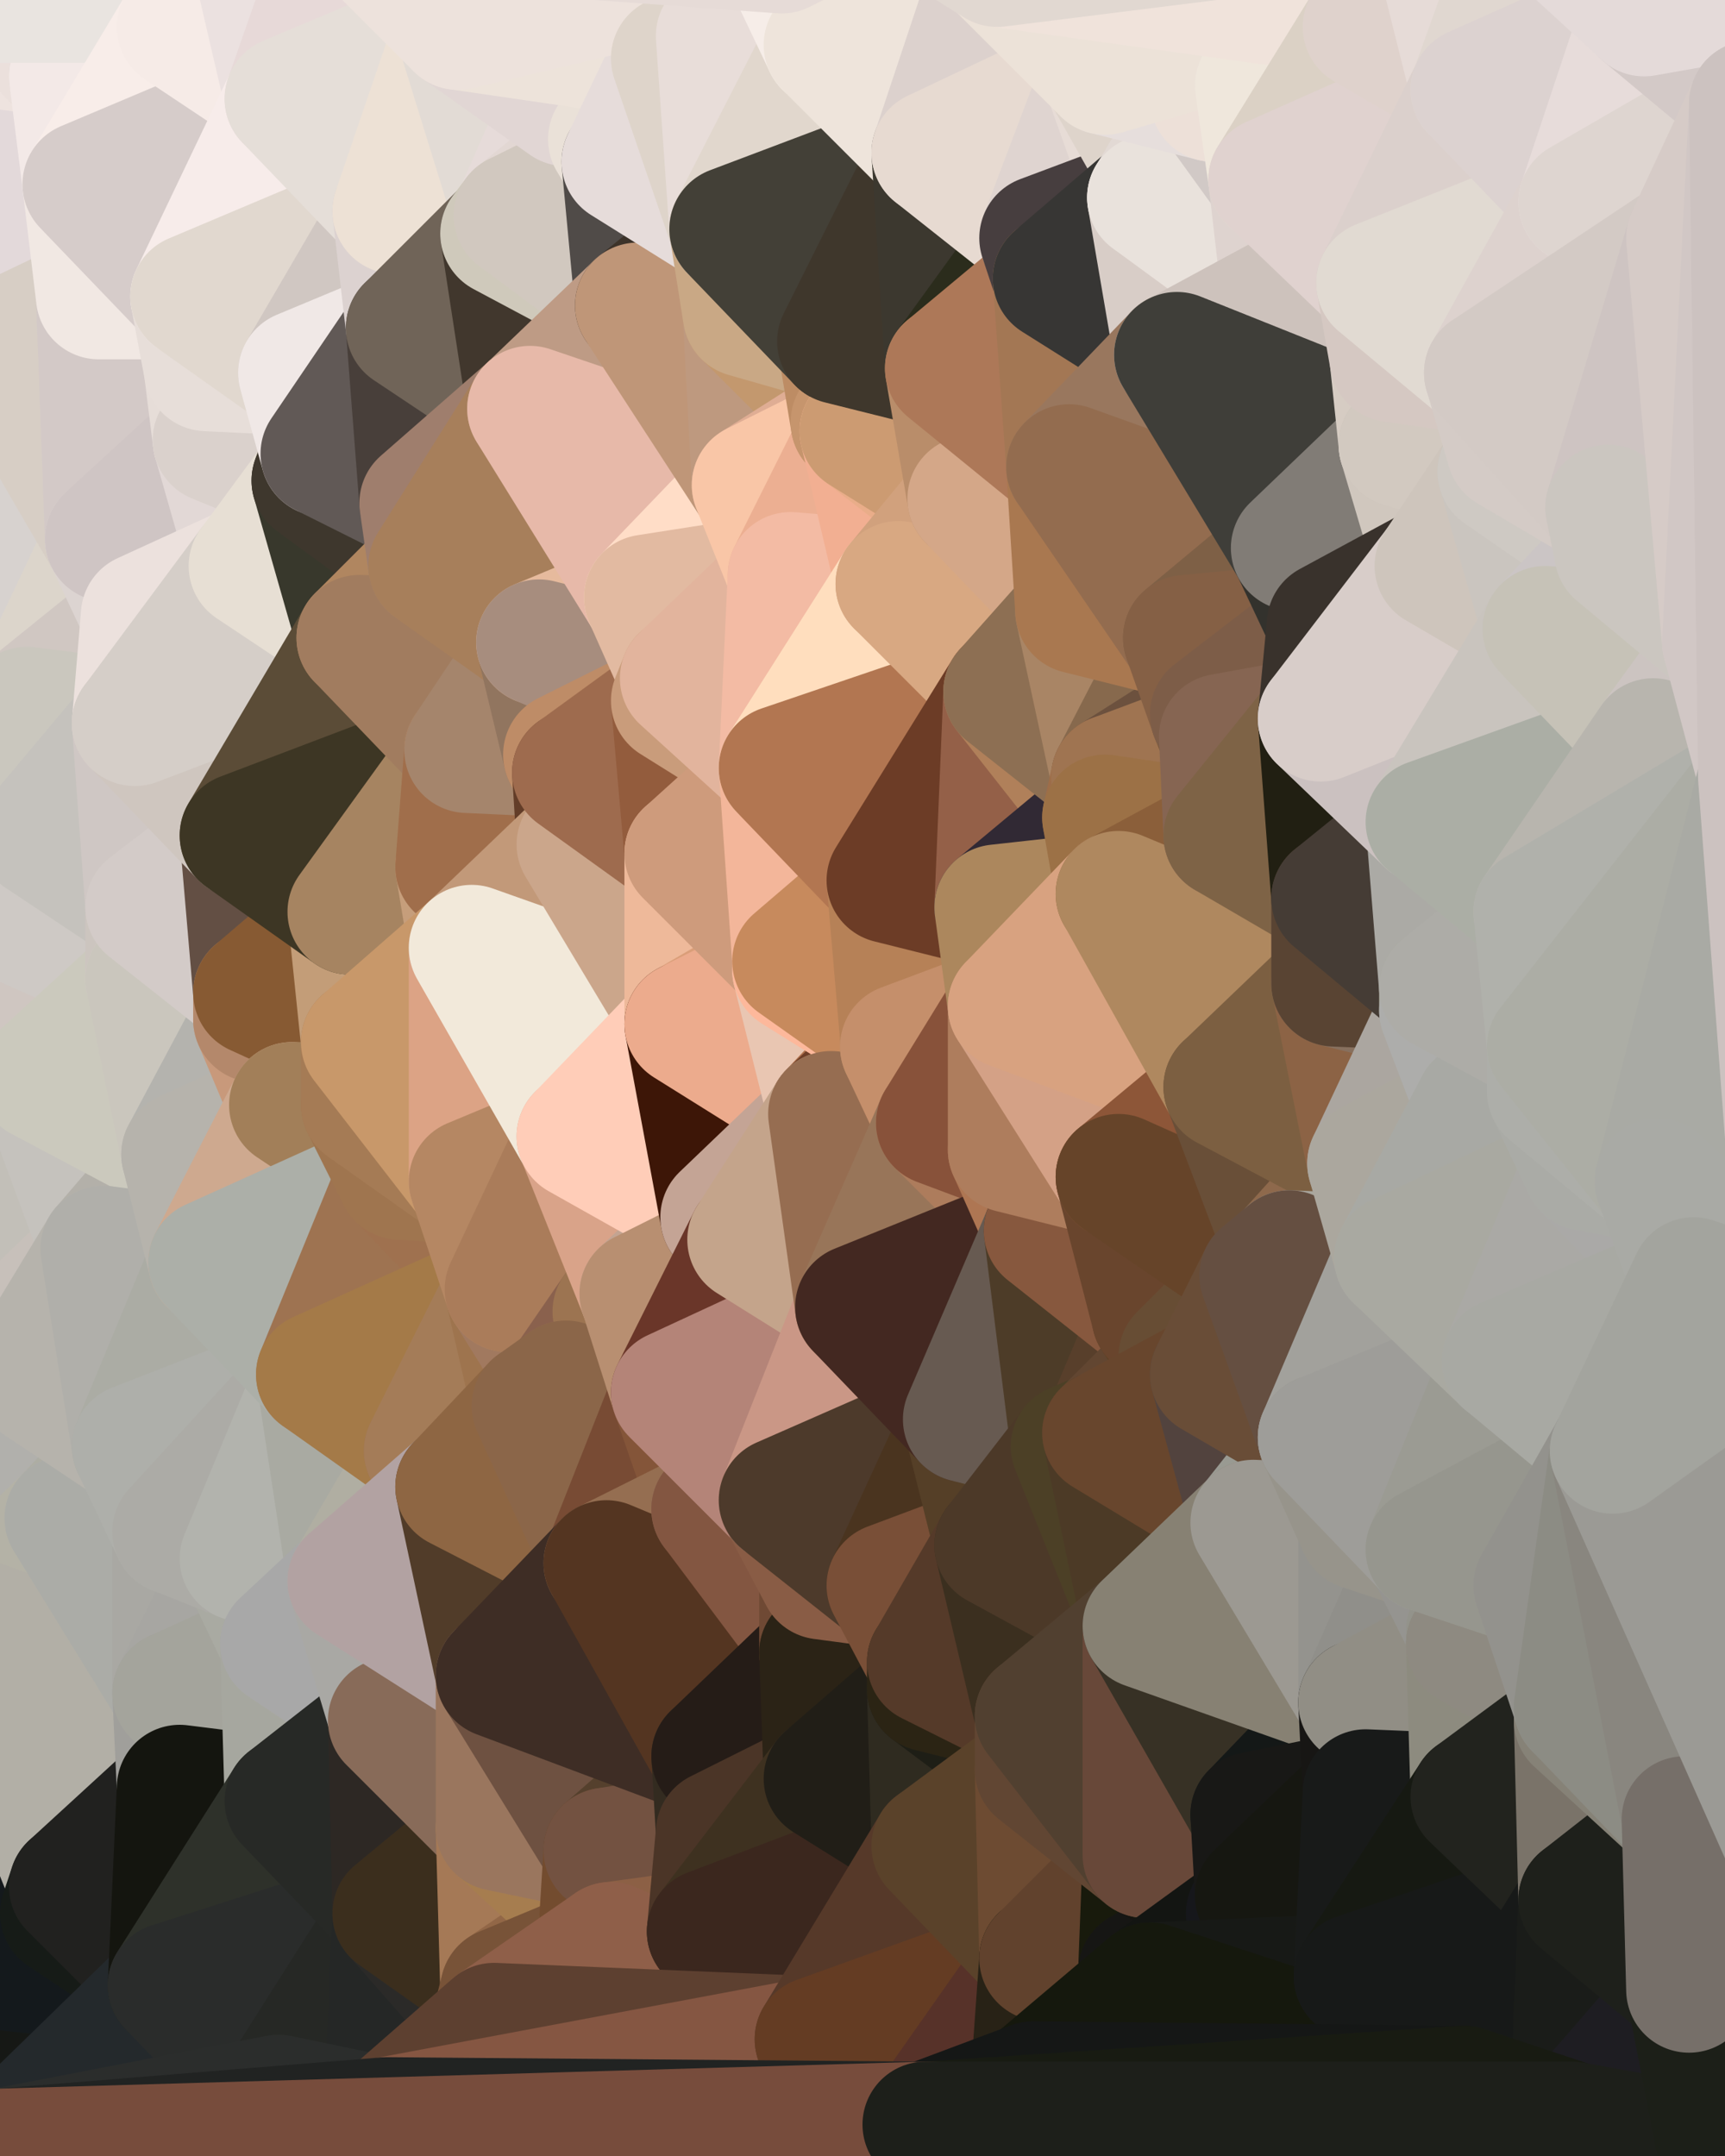 <?xml version="1.0" standalone="yes"?>
<svg width="384" height="480" xmlns="http://www.w3.org/2000/svg" version="1.1" ><polygon points="-28,60 -17,317 -17,180" fill="rgba(202, 193, 188, 1)" stroke="rgba(202, 193, 188, 1)" stroke-width="28" stroke-linejoin="round"/>
		<polygon points="-17,180 -17,317 -14,197" fill="rgba(207, 203, 194, 1)" stroke="rgba(207, 203, 194, 1)" stroke-width="28" stroke-linejoin="round"/>
		<polygon points="-17,317 -9,437 -8,360" fill="rgba(178, 175, 168, 1)" stroke="rgba(178, 175, 168, 1)" stroke-width="28" stroke-linejoin="round"/>
		<polygon points="-28,60 -4,38 0,0" fill="rgba(224, 215, 208, 1)" stroke="rgba(224, 215, 208, 1)" stroke-width="28" stroke-linejoin="round"/>
		<polygon points="0,300 -17,317 6,306" fill="rgba(193, 185, 182, 1)" stroke="rgba(193, 185, 182, 1)" stroke-width="28" stroke-linejoin="round"/>
		<polygon points="-17,180 -14,197 9,186" fill="rgba(209, 202, 196, 1)" stroke="rgba(209, 202, 196, 1)" stroke-width="28" stroke-linejoin="round"/>
		<polygon points="-14,197 -17,317 9,240" fill="rgba(195, 192, 185, 1)" stroke="rgba(195, 192, 185, 1)" stroke-width="28" stroke-linejoin="round"/>
		<polygon points="-17,317 0,300 9,240" fill="rgba(189, 186, 179, 1)" stroke="rgba(189, 186, 179, 1)" stroke-width="28" stroke-linejoin="round"/>
		<polygon points="-4,38 -28,60 -1,77" fill="rgba(226, 213, 207, 1)" stroke="rgba(226, 213, 207, 1)" stroke-width="28" stroke-linejoin="round"/>
		<polygon points="-17,317 -8,360 15,338" fill="rgba(180, 177, 170, 1)" stroke="rgba(180, 177, 170, 1)" stroke-width="28" stroke-linejoin="round"/>
		<polygon points="6,158 -17,180 9,186" fill="rgba(206, 205, 201, 1)" stroke="rgba(206, 205, 201, 1)" stroke-width="28" stroke-linejoin="round"/>
		<polygon points="-9,437 14,426 16,420" fill="rgba(45, 45, 43, 1)" stroke="rgba(45, 45, 43, 1)" stroke-width="28" stroke-linejoin="round"/>
		<polygon points="0,0 -4,38 16,17" fill="rgba(236, 223, 215, 1)" stroke="rgba(236, 223, 215, 1)" stroke-width="28" stroke-linejoin="round"/>
		<polygon points="-28,60 -17,180 6,158" fill="rgba(214, 205, 198, 1)" stroke="rgba(214, 205, 198, 1)" stroke-width="28" stroke-linejoin="round"/>
		<polygon points="-1,77 -28,60 6,158" fill="rgba(217, 208, 203, 1)" stroke="rgba(217, 208, 203, 1)" stroke-width="28" stroke-linejoin="round"/>
		<polygon points="6,306 -17,317 15,338" fill="rgba(185, 180, 176, 1)" stroke="rgba(185, 180, 176, 1)" stroke-width="28" stroke-linejoin="round"/>
		<polygon points="-8,360 -9,437 16,420" fill="rgba(74, 67, 61, 1)" stroke="rgba(74, 67, 61, 1)" stroke-width="28" stroke-linejoin="round"/>
		<polygon points="16,17 -4,38 19,41" fill="rgba(238, 227, 223, 1)" stroke="rgba(238, 227, 223, 1)" stroke-width="28" stroke-linejoin="round"/>
		<polygon points="-1,77 6,158 24,120" fill="rgba(215, 210, 207, 1)" stroke="rgba(215, 210, 207, 1)" stroke-width="28" stroke-linejoin="round"/>
		<polygon points="9,240 0,300 23,278" fill="rgba(194, 191, 184, 1)" stroke="rgba(194, 191, 184, 1)" stroke-width="28" stroke-linejoin="round"/>
		<polygon points="-4,38 -1,77 22,66" fill="rgba(230, 216, 213, 1)" stroke="rgba(230, 216, 213, 1)" stroke-width="28" stroke-linejoin="round"/>
		<polygon points="19,41 -4,38 22,66" fill="rgba(227, 217, 218, 1)" stroke="rgba(227, 217, 218, 1)" stroke-width="28" stroke-linejoin="round"/>
		<polygon points="0,0 16,17 30,0" fill="rgba(235, 224, 220, 1)" stroke="rgba(235, 224, 220, 1)" stroke-width="28" stroke-linejoin="round"/>
		<polygon points="6,306 15,338 30,322" fill="rgba(177, 176, 172, 1)" stroke="rgba(177, 176, 172, 1)" stroke-width="28" stroke-linejoin="round"/>
		<polygon points="0,300 6,306 23,278" fill="rgba(199, 192, 186, 1)" stroke="rgba(199, 192, 186, 1)" stroke-width="28" stroke-linejoin="round"/>
		<polygon points="24,120 6,158 32,137" fill="rgba(220, 213, 203, 1)" stroke="rgba(220, 213, 203, 1)" stroke-width="28" stroke-linejoin="round"/>
		<polygon points="33,202 9,186 33,218" fill="rgba(196, 193, 186, 1)" stroke="rgba(196, 193, 186, 1)" stroke-width="28" stroke-linejoin="round"/>
		<polygon points="-14,197 9,240 33,218" fill="rgba(207, 198, 193, 1)" stroke="rgba(207, 198, 193, 1)" stroke-width="28" stroke-linejoin="round"/>
		<polygon points="9,186 -14,197 33,218" fill="rgba(206, 201, 197, 1)" stroke="rgba(206, 201, 197, 1)" stroke-width="28" stroke-linejoin="round"/>
		<polygon points="6,158 30,161 32,137" fill="rgba(208, 199, 194, 1)" stroke="rgba(208, 199, 194, 1)" stroke-width="28" stroke-linejoin="round"/>
		<polygon points="6,158 9,186 30,161" fill="rgba(202, 199, 190, 1)" stroke="rgba(202, 199, 190, 1)" stroke-width="28" stroke-linejoin="round"/>
		<polygon points="30,322 15,338 39,341" fill="rgba(173, 173, 163, 1)" stroke="rgba(173, 173, 163, 1)" stroke-width="28" stroke-linejoin="round"/>
		<polygon points="-9,437 0,479 38,442" fill="rgba(22, 24, 21, 1)" stroke="rgba(22, 24, 21, 1)" stroke-width="28" stroke-linejoin="round"/>
		<polygon points="14,426 -9,437 38,442" fill="rgba(20, 25, 28, 1)" stroke="rgba(20, 25, 28, 1)" stroke-width="28" stroke-linejoin="round"/>
		<polygon points="9,240 23,278 41,257" fill="rgba(197, 194, 189, 1)" stroke="rgba(197, 194, 189, 1)" stroke-width="28" stroke-linejoin="round"/>
		<polygon points="39,377 16,420 40,398" fill="rgba(140, 140, 128, 1)" stroke="rgba(140, 140, 128, 1)" stroke-width="28" stroke-linejoin="round"/>
		<polygon points="30,0 16,17 40,6" fill="rgba(216, 209, 203, 1)" stroke="rgba(216, 209, 203, 1)" stroke-width="28" stroke-linejoin="round"/>
		<polygon points="15,338 -8,360 39,377" fill="rgba(180, 178, 166, 1)" stroke="rgba(180, 178, 166, 1)" stroke-width="28" stroke-linejoin="round"/>
		<polygon points="-8,360 16,420 39,377" fill="rgba(178, 175, 166, 1)" stroke="rgba(178, 175, 166, 1)" stroke-width="28" stroke-linejoin="round"/>
		<polygon points="16,420 14,426 38,442" fill="rgba(22, 27, 23, 1)" stroke="rgba(22, 27, 23, 1)" stroke-width="28" stroke-linejoin="round"/>
		<polygon points="43,66 22,66 46,82" fill="rgba(225, 215, 213, 1)" stroke="rgba(225, 215, 213, 1)" stroke-width="28" stroke-linejoin="round"/>
		<polygon points="39,341 15,338 39,377" fill="rgba(171, 172, 167, 1)" stroke="rgba(171, 172, 167, 1)" stroke-width="28" stroke-linejoin="round"/>
		<polygon points="22,66 -1,77 24,120" fill="rgba(215, 206, 197, 1)" stroke="rgba(215, 206, 197, 1)" stroke-width="28" stroke-linejoin="round"/>
		<polygon points="46,82 24,120 48,98" fill="rgba(236, 227, 222, 1)" stroke="rgba(236, 227, 222, 1)" stroke-width="28" stroke-linejoin="round"/>
		<polygon points="41,257 23,278 47,281" fill="rgba(179, 176, 169, 1)" stroke="rgba(179, 176, 169, 1)" stroke-width="28" stroke-linejoin="round"/>
		<polygon points="22,66 24,120 46,82" fill="rgba(211, 201, 199, 1)" stroke="rgba(211, 201, 199, 1)" stroke-width="28" stroke-linejoin="round"/>
		<polygon points="19,41 22,66 43,66" fill="rgba(241, 232, 227, 1)" stroke="rgba(241, 232, 227, 1)" stroke-width="28" stroke-linejoin="round"/>
		<polygon points="33,218 9,240 41,257" fill="rgba(203, 201, 189, 1)" stroke="rgba(203, 201, 189, 1)" stroke-width="28" stroke-linejoin="round"/>
		<polygon points="30,161 9,186 33,202" fill="rgba(197, 194, 189, 1)" stroke="rgba(197, 194, 189, 1)" stroke-width="28" stroke-linejoin="round"/>
		<polygon points="23,278 6,306 30,322" fill="rgba(182, 179, 172, 1)" stroke="rgba(182, 179, 172, 1)" stroke-width="28" stroke-linejoin="round"/>
		<polygon points="30,161 33,202 54,186" fill="rgba(207, 199, 196, 1)" stroke="rgba(207, 199, 196, 1)" stroke-width="28" stroke-linejoin="round"/>
		<polygon points="23,278 30,322 47,281" fill="rgba(176, 175, 170, 1)" stroke="rgba(176, 175, 170, 1)" stroke-width="28" stroke-linejoin="round"/>
		<polygon points="24,120 32,137 56,126" fill="rgba(220, 212, 209, 1)" stroke="rgba(220, 212, 209, 1)" stroke-width="28" stroke-linejoin="round"/>
		<polygon points="16,17 19,41 40,6" fill="rgba(243, 233, 231, 1)" stroke="rgba(243, 233, 231, 1)" stroke-width="28" stroke-linejoin="round"/>
		<polygon points="33,202 33,218 57,221" fill="rgba(204, 197, 191, 1)" stroke="rgba(204, 197, 191, 1)" stroke-width="28" stroke-linejoin="round"/>
		<polygon points="33,218 57,227 57,221" fill="rgba(210, 203, 197, 1)" stroke="rgba(210, 203, 197, 1)" stroke-width="28" stroke-linejoin="round"/>
		<polygon points="33,218 41,257 57,227" fill="rgba(202, 198, 189, 1)" stroke="rgba(202, 198, 189, 1)" stroke-width="28" stroke-linejoin="round"/>
		<polygon points="48,98 24,120 56,126" fill="rgba(207, 197, 196, 1)" stroke="rgba(207, 197, 196, 1)" stroke-width="28" stroke-linejoin="round"/>
		<polygon points="30,0 40,6 54,-21" fill="rgba(232, 225, 219, 1)" stroke="rgba(232, 225, 219, 1)" stroke-width="28" stroke-linejoin="round"/>
		<polygon points="0,0 30,0 54,-21" fill="rgba(233, 228, 224, 1)" stroke="rgba(233, 228, 224, 1)" stroke-width="28" stroke-linejoin="round"/>
		<polygon points="39,341 39,377 54,347" fill="rgba(169, 168, 163, 1)" stroke="rgba(169, 168, 163, 1)" stroke-width="28" stroke-linejoin="round"/>
		<polygon points="16,420 38,442 40,398" fill="rgba(33, 33, 31, 1)" stroke="rgba(33, 33, 31, 1)" stroke-width="28" stroke-linejoin="round"/>
		<polygon points="38,442 0,479 62,467" fill="rgba(36, 41, 44, 1)" stroke="rgba(36, 41, 44, 1)" stroke-width="28" stroke-linejoin="round"/>
		<polygon points="54,347 39,377 63,366" fill="rgba(167, 166, 162, 1)" stroke="rgba(167, 166, 162, 1)" stroke-width="28" stroke-linejoin="round"/>
		<polygon points="57,227 41,257 65,246" fill="rgba(180, 179, 174, 1)" stroke="rgba(180, 179, 174, 1)" stroke-width="28" stroke-linejoin="round"/>
		<polygon points="40,6 19,41 64,22" fill="rgba(248, 237, 233, 1)" stroke="rgba(248, 237, 233, 1)" stroke-width="28" stroke-linejoin="round"/>
		<polygon points="46,82 48,98 67,83" fill="rgba(230, 221, 216, 1)" stroke="rgba(230, 221, 216, 1)" stroke-width="28" stroke-linejoin="round"/>
		<polygon points="54,186 33,202 57,221" fill="rgba(211, 203, 200, 1)" stroke="rgba(211, 203, 200, 1)" stroke-width="28" stroke-linejoin="round"/>
		<polygon points="48,98 56,126 70,107" fill="rgba(226, 216, 214, 1)" stroke="rgba(226, 216, 214, 1)" stroke-width="28" stroke-linejoin="round"/>
		<polygon points="47,281 30,322 71,306" fill="rgba(171, 172, 164, 1)" stroke="rgba(171, 172, 164, 1)" stroke-width="28" stroke-linejoin="round"/>
		<polygon points="19,41 43,66 64,22" fill="rgba(214, 204, 202, 1)" stroke="rgba(214, 204, 202, 1)" stroke-width="28" stroke-linejoin="round"/>
		<polygon points="39,377 40,398 64,401" fill="rgba(160, 159, 155, 1)" stroke="rgba(160, 159, 155, 1)" stroke-width="28" stroke-linejoin="round"/>
		<polygon points="67,83 48,98 72,101" fill="rgba(227, 218, 213, 1)" stroke="rgba(227, 218, 213, 1)" stroke-width="28" stroke-linejoin="round"/>
		<polygon points="48,98 70,107 72,101" fill="rgba(218, 209, 204, 1)" stroke="rgba(218, 209, 204, 1)" stroke-width="28" stroke-linejoin="round"/>
		<polygon points="30,322 39,341 71,306" fill="rgba(174, 175, 170, 1)" stroke="rgba(174, 175, 170, 1)" stroke-width="28" stroke-linejoin="round"/>
		<polygon points="43,66 46,82 67,83" fill="rgba(231, 222, 217, 1)" stroke="rgba(231, 222, 217, 1)" stroke-width="28" stroke-linejoin="round"/>
		<polygon points="63,366 39,377 64,401" fill="rgba(164, 164, 156, 1)" stroke="rgba(164, 164, 156, 1)" stroke-width="28" stroke-linejoin="round"/>
		<polygon points="40,398 38,442 64,401" fill="rgba(20, 21, 15, 1)" stroke="rgba(20, 21, 15, 1)" stroke-width="28" stroke-linejoin="round"/>
		<polygon points="32,137 30,161 56,126" fill="rgba(236, 225, 221, 1)" stroke="rgba(236, 225, 221, 1)" stroke-width="28" stroke-linejoin="round"/>
		<polygon points="54,186 57,221 78,203" fill="rgba(99, 79, 68, 1)" stroke="rgba(99, 79, 68, 1)" stroke-width="28" stroke-linejoin="round"/>
		<polygon points="54,347 63,366 78,352" fill="rgba(169, 170, 162, 1)" stroke="rgba(169, 170, 162, 1)" stroke-width="28" stroke-linejoin="round"/>
		<polygon points="39,341 54,347 71,306" fill="rgba(172, 171, 166, 1)" stroke="rgba(172, 171, 166, 1)" stroke-width="28" stroke-linejoin="round"/>
		<polygon points="41,257 47,281 65,246" fill="rgba(182, 179, 172, 1)" stroke="rgba(182, 179, 172, 1)" stroke-width="28" stroke-linejoin="round"/>
		<polygon points="57,227 65,246 81,232" fill="rgba(200, 153, 123, 1)" stroke="rgba(200, 153, 123, 1)" stroke-width="28" stroke-linejoin="round"/>
		<polygon points="65,246 81,246 81,232" fill="rgba(197, 159, 120, 1)" stroke="rgba(197, 159, 120, 1)" stroke-width="28" stroke-linejoin="round"/>
		<polygon points="57,221 57,227 81,232" fill="rgba(180, 136, 107, 1)" stroke="rgba(180, 136, 107, 1)" stroke-width="28" stroke-linejoin="round"/>
		<polygon points="30,161 54,186 80,142" fill="rgba(207, 198, 191, 1)" stroke="rgba(207, 198, 191, 1)" stroke-width="28" stroke-linejoin="round"/>
		<polygon points="56,126 30,161 80,142" fill="rgba(213, 206, 200, 1)" stroke="rgba(213, 206, 200, 1)" stroke-width="28" stroke-linejoin="round"/>
		<polygon points="54,-21 40,6 64,22" fill="rgba(246, 235, 231, 1)" stroke="rgba(246, 235, 231, 1)" stroke-width="28" stroke-linejoin="round"/>
		<polygon points="54,-21 64,22 78,-18" fill="rgba(235, 225, 224, 1)" stroke="rgba(235, 225, 224, 1)" stroke-width="28" stroke-linejoin="round"/>
		<polygon points="63,366 64,401 87,383" fill="rgba(166, 167, 159, 1)" stroke="rgba(166, 167, 159, 1)" stroke-width="28" stroke-linejoin="round"/>
		<polygon points="87,382 63,366 87,383" fill="rgba(167, 167, 159, 1)" stroke="rgba(167, 167, 159, 1)" stroke-width="28" stroke-linejoin="round"/>
		<polygon points="64,401 38,442 88,426" fill="rgba(46, 49, 42, 1)" stroke="rgba(46, 49, 42, 1)" stroke-width="28" stroke-linejoin="round"/>
		<polygon points="64,22 43,66 88,47" fill="rgba(247, 236, 234, 1)" stroke="rgba(247, 236, 234, 1)" stroke-width="28" stroke-linejoin="round"/>
		<polygon points="78,203 57,221 81,232" fill="rgba(135, 90, 51, 1)" stroke="rgba(135, 90, 51, 1)" stroke-width="28" stroke-linejoin="round"/>
		<polygon points="65,246 47,281 89,262" fill="rgba(206, 169, 143, 1)" stroke="rgba(206, 169, 143, 1)" stroke-width="28" stroke-linejoin="round"/>
		<polygon points="81,246 65,246 89,262" fill="rgba(162, 127, 89, 1)" stroke="rgba(162, 127, 89, 1)" stroke-width="28" stroke-linejoin="round"/>
		<polygon points="43,66 67,83 88,47" fill="rgba(225, 216, 207, 1)" stroke="rgba(225, 216, 207, 1)" stroke-width="28" stroke-linejoin="round"/>
		<polygon points="38,442 62,467 88,426" fill="rgba(42, 44, 43, 1)" stroke="rgba(42, 44, 43, 1)" stroke-width="28" stroke-linejoin="round"/>
		<polygon points="70,107 56,126 80,142" fill="rgba(231, 223, 212, 1)" stroke="rgba(231, 223, 212, 1)" stroke-width="28" stroke-linejoin="round"/>
		<polygon points="71,306 54,347 78,352" fill="rgba(178, 179, 173, 1)" stroke="rgba(178, 179, 173, 1)" stroke-width="28" stroke-linejoin="round"/>
		<polygon points="72,101 70,107 94,112" fill="rgba(114, 104, 95, 1)" stroke="rgba(114, 104, 95, 1)" stroke-width="28" stroke-linejoin="round"/>
		<polygon points="88,47 67,83 91,73" fill="rgba(208, 199, 194, 1)" stroke="rgba(208, 199, 194, 1)" stroke-width="28" stroke-linejoin="round"/>
		<polygon points="71,306 78,352 95,323" fill="rgba(169, 170, 162, 1)" stroke="rgba(169, 170, 162, 1)" stroke-width="28" stroke-linejoin="round"/>
		<polygon points="78,352 63,366 87,382" fill="rgba(168, 168, 168, 1)" stroke="rgba(168, 168, 168, 1)" stroke-width="28" stroke-linejoin="round"/>
		<polygon points="70,107 80,142 96,126" fill="rgba(56, 56, 44, 1)" stroke="rgba(56, 56, 44, 1)" stroke-width="28" stroke-linejoin="round"/>
		<polygon points="94,112 70,107 96,126" fill="rgba(62, 55, 45, 1)" stroke="rgba(62, 55, 45, 1)" stroke-width="28" stroke-linejoin="round"/>
		<polygon points="67,83 72,101 91,73" fill="rgba(240, 232, 230, 1)" stroke="rgba(240, 232, 230, 1)" stroke-width="28" stroke-linejoin="round"/>
		<polygon points="47,281 71,306 89,262" fill="rgba(172, 175, 168, 1)" stroke="rgba(172, 175, 168, 1)" stroke-width="28" stroke-linejoin="round"/>
		<polygon points="78,-18 64,22 102,6" fill="rgba(231, 217, 216, 1)" stroke="rgba(231, 217, 216, 1)" stroke-width="28" stroke-linejoin="round"/>
		<polygon points="95,323 78,352 102,331" fill="rgba(176, 174, 162, 1)" stroke="rgba(176, 174, 162, 1)" stroke-width="28" stroke-linejoin="round"/>
		<polygon points="62,467 86,472 88,426" fill="rgba(38, 40, 37, 1)" stroke="rgba(38, 40, 37, 1)" stroke-width="28" stroke-linejoin="round"/>
		<polygon points="80,142 54,186 104,167" fill="rgba(91, 76, 55, 1)" stroke="rgba(91, 76, 55, 1)" stroke-width="28" stroke-linejoin="round"/>
		<polygon points="78,203 81,232 105,211" fill="rgba(195, 157, 120, 1)" stroke="rgba(195, 157, 120, 1)" stroke-width="28" stroke-linejoin="round"/>
		<polygon points="102,193 78,203 105,211" fill="rgba(204, 165, 126, 1)" stroke="rgba(204, 165, 126, 1)" stroke-width="28" stroke-linejoin="round"/>
		<polygon points="54,186 78,203 104,167" fill="rgba(61, 54, 36, 1)" stroke="rgba(61, 54, 36, 1)" stroke-width="28" stroke-linejoin="round"/>
		<polygon points="78,203 102,193 104,167" fill="rgba(166, 132, 97, 1)" stroke="rgba(166, 132, 97, 1)" stroke-width="28" stroke-linejoin="round"/>
		<polygon points="91,73 72,101 94,112" fill="rgba(97, 89, 86, 1)" stroke="rgba(97, 89, 86, 1)" stroke-width="28" stroke-linejoin="round"/>
		<polygon points="87,383 64,401 88,426" fill="rgba(39, 41, 38, 1)" stroke="rgba(39, 41, 38, 1)" stroke-width="28" stroke-linejoin="round"/>
		<polygon points="88,426 86,472 110,451" fill="rgba(37, 39, 38, 1)" stroke="rgba(37, 39, 38, 1)" stroke-width="28" stroke-linejoin="round"/>
		<polygon points="64,22 88,47 102,6" fill="rgba(229, 222, 216, 1)" stroke="rgba(229, 222, 216, 1)" stroke-width="28" stroke-linejoin="round"/>
		<polygon points="87,383 88,426 111,407" fill="rgba(45, 40, 36, 1)" stroke="rgba(45, 40, 36, 1)" stroke-width="28" stroke-linejoin="round"/>
		<polygon points="88,426 110,451 112,443" fill="rgba(43, 42, 40, 1)" stroke="rgba(43, 42, 40, 1)" stroke-width="28" stroke-linejoin="round"/>
		<polygon points="89,262 71,306 113,287" fill="rgba(158, 115, 81, 1)" stroke="rgba(158, 115, 81, 1)" stroke-width="28" stroke-linejoin="round"/>
		<polygon points="105,263 89,262 113,287" fill="rgba(159, 113, 79, 1)" stroke="rgba(159, 113, 79, 1)" stroke-width="28" stroke-linejoin="round"/>
		<polygon points="88,47 91,73 112,52" fill="rgba(220, 210, 208, 1)" stroke="rgba(220, 210, 208, 1)" stroke-width="28" stroke-linejoin="round"/>
		<polygon points="87,382 87,383 111,373" fill="rgba(59, 54, 48, 1)" stroke="rgba(59, 54, 48, 1)" stroke-width="28" stroke-linejoin="round"/>
		<polygon points="78,352 87,382 111,373" fill="rgba(169, 168, 164, 1)" stroke="rgba(169, 168, 164, 1)" stroke-width="28" stroke-linejoin="round"/>
		<polygon points="81,246 89,262 105,263" fill="rgba(159, 117, 79, 1)" stroke="rgba(159, 117, 79, 1)" stroke-width="28" stroke-linejoin="round"/>
		<polygon points="88,47 112,52 115,48" fill="rgba(221, 210, 206, 1)" stroke="rgba(221, 210, 206, 1)" stroke-width="28" stroke-linejoin="round"/>
		<polygon points="71,306 95,323 113,287" fill="rgba(164, 122, 72, 1)" stroke="rgba(164, 122, 72, 1)" stroke-width="28" stroke-linejoin="round"/>
		<polygon points="91,73 94,112 118,91" fill="rgba(72, 63, 58, 1)" stroke="rgba(72, 63, 58, 1)" stroke-width="28" stroke-linejoin="round"/>
		<polygon points="96,126 80,142 120,143" fill="rgba(176, 134, 96, 1)" stroke="rgba(176, 134, 96, 1)" stroke-width="28" stroke-linejoin="round"/>
		<polygon points="80,142 104,167 120,143" fill="rgba(161, 124, 95, 1)" stroke="rgba(161, 124, 95, 1)" stroke-width="28" stroke-linejoin="round"/>
		<polygon points="95,323 102,331 119,313" fill="rgba(155, 112, 77, 1)" stroke="rgba(155, 112, 77, 1)" stroke-width="28" stroke-linejoin="round"/>
		<polygon points="113,287 95,323 119,313" fill="rgba(164, 124, 88, 1)" stroke="rgba(164, 124, 88, 1)" stroke-width="28" stroke-linejoin="round"/>
		<polygon points="102,6 88,47 115,48" fill="rgba(237, 225, 213, 1)" stroke="rgba(237, 225, 213, 1)" stroke-width="28" stroke-linejoin="round"/>
		<polygon points="111,407 88,426 112,443" fill="rgba(59, 46, 29, 1)" stroke="rgba(59, 46, 29, 1)" stroke-width="28" stroke-linejoin="round"/>
		<polygon points="87,383 111,407 111,373" fill="rgba(136, 107, 89, 1)" stroke="rgba(136, 107, 89, 1)" stroke-width="28" stroke-linejoin="round"/>
		<polygon points="102,331 78,352 111,373" fill="rgba(178, 162, 162, 1)" stroke="rgba(178, 162, 162, 1)" stroke-width="28" stroke-linejoin="round"/>
		<polygon points="102,6 115,48 126,23" fill="rgba(226, 219, 213, 1)" stroke="rgba(226, 219, 213, 1)" stroke-width="28" stroke-linejoin="round"/>
		<polygon points="126,168 104,167 128,172" fill="rgba(222, 173, 130, 1)" stroke="rgba(222, 173, 130, 1)" stroke-width="28" stroke-linejoin="round"/>
		<polygon points="113,287 119,313 126,308" fill="rgba(158, 116, 78, 1)" stroke="rgba(158, 116, 78, 1)" stroke-width="28" stroke-linejoin="round"/>
		<polygon points="81,232 81,246 105,263" fill="rgba(165, 123, 85, 1)" stroke="rgba(165, 123, 85, 1)" stroke-width="28" stroke-linejoin="round"/>
		<polygon points="102,193 105,211 129,188" fill="rgba(198, 158, 123, 1)" stroke="rgba(198, 158, 123, 1)" stroke-width="28" stroke-linejoin="round"/>
		<polygon points="128,172 102,193 129,188" fill="rgba(189, 143, 110, 1)" stroke="rgba(189, 143, 110, 1)" stroke-width="28" stroke-linejoin="round"/>
		<polygon points="104,167 102,193 128,172" fill="rgba(160, 110, 75, 1)" stroke="rgba(160, 110, 75, 1)" stroke-width="28" stroke-linejoin="round"/>
		<polygon points="120,143 104,167 126,168" fill="rgba(165, 133, 108, 1)" stroke="rgba(165, 133, 108, 1)" stroke-width="28" stroke-linejoin="round"/>
		<polygon points="112,52 91,73 118,91" fill="rgba(112, 100, 88, 1)" stroke="rgba(112, 100, 88, 1)" stroke-width="28" stroke-linejoin="round"/>
		<polygon points="81,232 105,263 105,211" fill="rgba(200, 152, 106, 1)" stroke="rgba(200, 152, 106, 1)" stroke-width="28" stroke-linejoin="round"/>
		<polygon points="111,407 112,443 134,428" fill="rgba(165, 121, 86, 1)" stroke="rgba(165, 121, 86, 1)" stroke-width="28" stroke-linejoin="round"/>
		<polygon points="105,211 105,263 129,253" fill="rgba(220, 163, 133, 1)" stroke="rgba(220, 163, 133, 1)" stroke-width="28" stroke-linejoin="round"/>
		<polygon points="102,331 111,373 135,348" fill="rgba(81, 60, 41, 1)" stroke="rgba(81, 60, 41, 1)" stroke-width="28" stroke-linejoin="round"/>
		<polygon points="134,428 112,443 136,433" fill="rgba(146, 103, 71, 1)" stroke="rgba(146, 103, 71, 1)" stroke-width="28" stroke-linejoin="round"/>
		<polygon points="111,407 134,428 135,412" fill="rgba(166, 125, 79, 1)" stroke="rgba(166, 125, 79, 1)" stroke-width="28" stroke-linejoin="round"/>
		<polygon points="113,287 126,308 137,292" fill="rgba(161, 121, 95, 1)" stroke="rgba(161, 121, 95, 1)" stroke-width="28" stroke-linejoin="round"/>
		<polygon points="126,23 115,48 136,31" fill="rgba(230, 219, 217, 1)" stroke="rgba(230, 219, 217, 1)" stroke-width="28" stroke-linejoin="round"/>
		<polygon points="136,31 115,48 139,36" fill="rgba(226, 215, 211, 1)" stroke="rgba(226, 215, 211, 1)" stroke-width="28" stroke-linejoin="round"/>
		<polygon points="119,313 102,331 135,348" fill="rgba(142, 102, 67, 1)" stroke="rgba(142, 102, 67, 1)" stroke-width="28" stroke-linejoin="round"/>
		<polygon points="105,263 113,287 129,253" fill="rgba(181, 135, 99, 1)" stroke="rgba(181, 135, 99, 1)" stroke-width="28" stroke-linejoin="round"/>
		<polygon points="112,52 118,91 142,68" fill="rgba(65, 55, 45, 1)" stroke="rgba(65, 55, 45, 1)" stroke-width="28" stroke-linejoin="round"/>
		<polygon points="115,48 112,52 142,68" fill="rgba(207, 201, 187, 1)" stroke="rgba(207, 201, 187, 1)" stroke-width="28" stroke-linejoin="round"/>
		<polygon points="94,112 96,126 118,91" fill="rgba(159, 126, 109, 1)" stroke="rgba(159, 126, 109, 1)" stroke-width="28" stroke-linejoin="round"/>
		<polygon points="118,91 120,143 144,133" fill="rgba(182, 139, 104, 1)" stroke="rgba(182, 139, 104, 1)" stroke-width="28" stroke-linejoin="round"/>
		<polygon points="129,253 137,292 143,288" fill="rgba(196, 147, 117, 1)" stroke="rgba(196, 147, 117, 1)" stroke-width="28" stroke-linejoin="round"/>
		<polygon points="129,253 113,287 137,292" fill="rgba(170, 124, 90, 1)" stroke="rgba(170, 124, 90, 1)" stroke-width="28" stroke-linejoin="round"/>
		<polygon points="112,443 110,451 136,433" fill="rgba(120, 83, 56, 1)" stroke="rgba(120, 83, 56, 1)" stroke-width="28" stroke-linejoin="round"/>
		<polygon points="118,91 96,126 120,143" fill="rgba(167, 127, 91, 1)" stroke="rgba(167, 127, 91, 1)" stroke-width="28" stroke-linejoin="round"/>
		<polygon points="137,292 126,308 150,310" fill="rgba(138, 97, 77, 1)" stroke="rgba(138, 97, 77, 1)" stroke-width="28" stroke-linejoin="round"/>
		<polygon points="120,143 126,168 150,156" fill="rgba(145, 117, 95, 1)" stroke="rgba(145, 117, 95, 1)" stroke-width="28" stroke-linejoin="round"/>
		<polygon points="126,23 136,31 150,13" fill="rgba(231, 221, 212, 1)" stroke="rgba(231, 221, 212, 1)" stroke-width="28" stroke-linejoin="round"/>
		<polygon points="139,36 115,48 142,68" fill="rgba(209, 200, 191, 1)" stroke="rgba(209, 200, 191, 1)" stroke-width="28" stroke-linejoin="round"/>
		<polygon points="111,373 111,407 135,412" fill="rgba(154, 118, 94, 1)" stroke="rgba(154, 118, 94, 1)" stroke-width="28" stroke-linejoin="round"/>
		<polygon points="144,133 120,143 152,151" fill="rgba(230, 186, 157, 1)" stroke="rgba(230, 186, 157, 1)" stroke-width="28" stroke-linejoin="round"/>
		<polygon points="120,143 150,156 152,151" fill="rgba(167, 141, 126, 1)" stroke="rgba(167, 141, 126, 1)" stroke-width="28" stroke-linejoin="round"/>
		<polygon points="126,168 128,172 150,156" fill="rgba(190, 140, 103, 1)" stroke="rgba(190, 140, 103, 1)" stroke-width="28" stroke-linejoin="round"/>
		<polygon points="128,172 129,188 153,190" fill="rgba(99, 61, 40, 1)" stroke="rgba(99, 61, 40, 1)" stroke-width="28" stroke-linejoin="round"/>
		<polygon points="129,188 105,211 153,228" fill="rgba(194, 153, 121, 1)" stroke="rgba(194, 153, 121, 1)" stroke-width="28" stroke-linejoin="round"/>
		<polygon points="105,211 129,253 153,228" fill="rgba(242, 233, 218, 1)" stroke="rgba(242, 233, 218, 1)" stroke-width="28" stroke-linejoin="round"/>
		<polygon points="126,308 135,348 150,310" fill="rgba(149, 103, 80, 1)" stroke="rgba(149, 103, 80, 1)" stroke-width="28" stroke-linejoin="round"/>
		<polygon points="143,288 137,292 150,310" fill="rgba(156, 116, 81, 1)" stroke="rgba(156, 116, 81, 1)" stroke-width="28" stroke-linejoin="round"/>
		<polygon points="102,6 126,23 150,13" fill="rgba(225, 214, 212, 1)" stroke="rgba(225, 214, 212, 1)" stroke-width="28" stroke-linejoin="round"/>
		<polygon points="126,308 119,313 135,348" fill="rgba(139, 102, 73, 1)" stroke="rgba(139, 102, 73, 1)" stroke-width="28" stroke-linejoin="round"/>
		<polygon points="134,428 136,433 158,430" fill="rgba(143, 99, 70, 1)" stroke="rgba(143, 99, 70, 1)" stroke-width="28" stroke-linejoin="round"/>
		<polygon points="111,373 135,412 159,391" fill="rgba(110, 81, 65, 1)" stroke="rgba(110, 81, 65, 1)" stroke-width="28" stroke-linejoin="round"/>
		<polygon points="150,310 135,348 159,336" fill="rgba(120, 75, 52, 1)" stroke="rgba(120, 75, 52, 1)" stroke-width="28" stroke-linejoin="round"/>
		<polygon points="129,253 143,288 161,271" fill="rgba(217, 163, 137, 1)" stroke="rgba(217, 163, 137, 1)" stroke-width="28" stroke-linejoin="round"/>
		<polygon points="159,391 135,412 160,408" fill="rgba(85, 64, 45, 1)" stroke="rgba(85, 64, 45, 1)" stroke-width="28" stroke-linejoin="round"/>
		<polygon points="135,412 134,428 158,430" fill="rgba(115, 76, 47, 1)" stroke="rgba(115, 76, 47, 1)" stroke-width="28" stroke-linejoin="round"/>
		<polygon points="129,188 153,228 153,190" fill="rgba(203, 166, 139, 1)" stroke="rgba(203, 166, 139, 1)" stroke-width="28" stroke-linejoin="round"/>
		<polygon points="136,31 139,36 150,13" fill="rgba(234, 225, 216, 1)" stroke="rgba(234, 225, 216, 1)" stroke-width="28" stroke-linejoin="round"/>
		<polygon points="139,36 142,68 163,51" fill="rgba(80, 75, 72, 1)" stroke="rgba(80, 75, 72, 1)" stroke-width="28" stroke-linejoin="round"/>
		<polygon points="135,412 158,430 160,408" fill="rgba(115, 82, 65, 1)" stroke="rgba(115, 82, 65, 1)" stroke-width="28" stroke-linejoin="round"/>
		<polygon points="135,348 111,373 159,391" fill="rgba(62, 45, 37, 1)" stroke="rgba(62, 45, 37, 1)" stroke-width="28" stroke-linejoin="round"/>
		<polygon points="150,156 128,172 153,190" fill="rgba(158, 107, 78, 1)" stroke="rgba(158, 107, 78, 1)" stroke-width="28" stroke-linejoin="round"/>
		<polygon points="62,467 0,479 86,472" fill="rgba(43, 45, 44, 1)" stroke="rgba(43, 45, 44, 1)" stroke-width="28" stroke-linejoin="round"/>
		<polygon points="142,68 118,91 168,108" fill="rgba(190, 155, 133, 1)" stroke="rgba(190, 155, 133, 1)" stroke-width="28" stroke-linejoin="round"/>
		<polygon points="118,91 144,133 168,108" fill="rgba(231, 185, 169, 1)" stroke="rgba(231, 185, 169, 1)" stroke-width="28" stroke-linejoin="round"/>
		<polygon points="161,271 143,288 167,276" fill="rgba(195, 164, 146, 1)" stroke="rgba(195, 164, 146, 1)" stroke-width="28" stroke-linejoin="round"/>
		<polygon points="163,51 142,68 166,70" fill="rgba(61, 51, 42, 1)" stroke="rgba(61, 51, 42, 1)" stroke-width="28" stroke-linejoin="round"/>
		<polygon points="150,13 160,8 174,-11" fill="rgba(227, 222, 219, 1)" stroke="rgba(227, 222, 219, 1)" stroke-width="28" stroke-linejoin="round"/>
		<polygon points="150,156 153,190 174,171" fill="rgba(147, 92, 61, 1)" stroke="rgba(147, 92, 61, 1)" stroke-width="28" stroke-linejoin="round"/>
		<polygon points="153,228 129,253 161,271" fill="rgba(255, 205, 184, 1)" stroke="rgba(255, 205, 184, 1)" stroke-width="28" stroke-linejoin="round"/>
		<polygon points="168,108 144,133 176,128" fill="rgba(255, 221, 199, 1)" stroke="rgba(255, 221, 199, 1)" stroke-width="28" stroke-linejoin="round"/>
		<polygon points="166,70 142,68 168,108" fill="rgba(191, 150, 120, 1)" stroke="rgba(191, 150, 120, 1)" stroke-width="28" stroke-linejoin="round"/>
		<polygon points="153,190 153,228 177,214" fill="rgba(238, 185, 154, 1)" stroke="rgba(238, 185, 154, 1)" stroke-width="28" stroke-linejoin="round"/>
		<polygon points="153,228 177,216 177,214" fill="rgba(218, 158, 121, 1)" stroke="rgba(218, 158, 121, 1)" stroke-width="28" stroke-linejoin="round"/>
		<polygon points="144,133 152,151 176,128" fill="rgba(226, 186, 161, 1)" stroke="rgba(226, 186, 161, 1)" stroke-width="28" stroke-linejoin="round"/>
		<polygon points="150,310 159,336 174,334" fill="rgba(132, 85, 57, 1)" stroke="rgba(132, 85, 57, 1)" stroke-width="28" stroke-linejoin="round"/>
		<polygon points="102,6 150,13 174,-11" fill="rgba(237, 227, 218, 1)" stroke="rgba(237, 227, 218, 1)" stroke-width="28" stroke-linejoin="round"/>
		<polygon points="152,151 150,156 174,171" fill="rgba(201, 156, 123, 1)" stroke="rgba(201, 156, 123, 1)" stroke-width="28" stroke-linejoin="round"/>
		<polygon points="143,288 150,310 167,276" fill="rgba(184, 143, 113, 1)" stroke="rgba(184, 143, 113, 1)" stroke-width="28" stroke-linejoin="round"/>
		<polygon points="150,13 139,36 163,51" fill="rgba(230, 220, 218, 1)" stroke="rgba(230, 220, 218, 1)" stroke-width="28" stroke-linejoin="round"/>
		<polygon points="158,430 136,433 182,454" fill="rgba(140, 96, 69, 1)" stroke="rgba(140, 96, 69, 1)" stroke-width="28" stroke-linejoin="round"/>
		<polygon points="159,336 135,348 183,368" fill="rgba(149, 110, 81, 1)" stroke="rgba(149, 110, 81, 1)" stroke-width="28" stroke-linejoin="round"/>
		<polygon points="135,348 159,391 183,368" fill="rgba(84, 53, 33, 1)" stroke="rgba(84, 53, 33, 1)" stroke-width="28" stroke-linejoin="round"/>
		<polygon points="174,334 159,336 183,351" fill="rgba(132, 95, 79, 1)" stroke="rgba(132, 95, 79, 1)" stroke-width="28" stroke-linejoin="round"/>
		<polygon points="159,391 160,408 184,396" fill="rgba(51, 43, 32, 1)" stroke="rgba(51, 43, 32, 1)" stroke-width="28" stroke-linejoin="round"/>
		<polygon points="183,351 159,336 183,368" fill="rgba(131, 86, 65, 1)" stroke="rgba(131, 86, 65, 1)" stroke-width="28" stroke-linejoin="round"/>
		<polygon points="78,-18 102,6 174,-11" fill="rgba(237, 226, 220, 1)" stroke="rgba(237, 226, 220, 1)" stroke-width="28" stroke-linejoin="round"/>
		<polygon points="153,228 161,271 185,248" fill="rgba(61, 22, 7, 1)" stroke="rgba(61, 22, 7, 1)" stroke-width="28" stroke-linejoin="round"/>
		<polygon points="174,-11 160,8 184,10" fill="rgba(221, 216, 213, 1)" stroke="rgba(221, 216, 213, 1)" stroke-width="28" stroke-linejoin="round"/>
		<polygon points="160,8 150,13 163,51" fill="rgba(222, 212, 202, 1)" stroke="rgba(222, 212, 202, 1)" stroke-width="28" stroke-linejoin="round"/>
		<polygon points="136,433 110,451 182,454" fill="rgba(143, 95, 73, 1)" stroke="rgba(143, 95, 73, 1)" stroke-width="28" stroke-linejoin="round"/>
		<polygon points="166,70 168,108 190,94" fill="rgba(190, 153, 127, 1)" stroke="rgba(190, 153, 127, 1)" stroke-width="28" stroke-linejoin="round"/>
		<polygon points="177,216 153,228 185,248" fill="rgba(236, 171, 141, 1)" stroke="rgba(236, 171, 141, 1)" stroke-width="28" stroke-linejoin="round"/>
		<polygon points="183,368 159,391 184,396" fill="rgba(37, 28, 23, 1)" stroke="rgba(37, 28, 23, 1)" stroke-width="28" stroke-linejoin="round"/>
		<polygon points="187,76 166,70 190,94" fill="rgba(195, 152, 110, 1)" stroke="rgba(195, 152, 110, 1)" stroke-width="28" stroke-linejoin="round"/>
		<polygon points="161,271 167,276 185,248" fill="rgba(196, 164, 149, 1)" stroke="rgba(196, 164, 149, 1)" stroke-width="28" stroke-linejoin="round"/>
		<polygon points="190,94 168,108 192,96" fill="rgba(223, 173, 148, 1)" stroke="rgba(223, 173, 148, 1)" stroke-width="28" stroke-linejoin="round"/>
		<polygon points="167,276 150,310 191,291" fill="rgba(106, 54, 41, 1)" stroke="rgba(106, 54, 41, 1)" stroke-width="28" stroke-linejoin="round"/>
		<polygon points="160,8 163,51 184,10" fill="rgba(232, 221, 217, 1)" stroke="rgba(232, 221, 217, 1)" stroke-width="28" stroke-linejoin="round"/>
		<polygon points="174,171 153,190 177,214" fill="rgba(206, 155, 124, 1)" stroke="rgba(206, 155, 124, 1)" stroke-width="28" stroke-linejoin="round"/>
		<polygon points="152,151 174,171 176,128" fill="rgba(226, 180, 157, 1)" stroke="rgba(226, 180, 157, 1)" stroke-width="28" stroke-linejoin="round"/>
		<polygon points="174,171 177,214 198,196" fill="rgba(243, 182, 154, 1)" stroke="rgba(243, 182, 154, 1)" stroke-width="28" stroke-linejoin="round"/>
		<polygon points="150,310 174,334 191,291" fill="rgba(180, 132, 120, 1)" stroke="rgba(180, 132, 120, 1)" stroke-width="28" stroke-linejoin="round"/>
		<polygon points="163,51 166,70 187,76" fill="rgba(201, 168, 133, 1)" stroke="rgba(201, 168, 133, 1)" stroke-width="28" stroke-linejoin="round"/>
		<polygon points="183,351 183,368 198,353" fill="rgba(111, 73, 52, 1)" stroke="rgba(111, 73, 52, 1)" stroke-width="28" stroke-linejoin="round"/>
		<polygon points="177,216 185,248 201,231" fill="rgba(233, 198, 178, 1)" stroke="rgba(233, 198, 178, 1)" stroke-width="28" stroke-linejoin="round"/>
		<polygon points="185,248 201,233 201,231" fill="rgba(176, 114, 77, 1)" stroke="rgba(176, 114, 77, 1)" stroke-width="28" stroke-linejoin="round"/>
		<polygon points="168,108 176,128 192,96" fill="rgba(249, 198, 167, 1)" stroke="rgba(249, 198, 167, 1)" stroke-width="28" stroke-linejoin="round"/>
		<polygon points="160,408 158,430 184,396" fill="rgba(75, 53, 39, 1)" stroke="rgba(75, 53, 39, 1)" stroke-width="28" stroke-linejoin="round"/>
		<polygon points="198,353 183,368 207,370" fill="rgba(85, 56, 38, 1)" stroke="rgba(85, 56, 38, 1)" stroke-width="28" stroke-linejoin="round"/>
		<polygon points="183,368 207,376 207,370" fill="rgba(69, 48, 31, 1)" stroke="rgba(69, 48, 31, 1)" stroke-width="28" stroke-linejoin="round"/>
		<polygon points="184,10 163,51 208,34" fill="rgba(225, 215, 205, 1)" stroke="rgba(225, 215, 205, 1)" stroke-width="28" stroke-linejoin="round"/>
		<polygon points="183,368 184,396 207,376" fill="rgba(43, 35, 22, 1)" stroke="rgba(43, 35, 22, 1)" stroke-width="28" stroke-linejoin="round"/>
		<polygon points="192,96 176,128 200,130" fill="rgba(236, 175, 146, 1)" stroke="rgba(236, 175, 146, 1)" stroke-width="28" stroke-linejoin="round"/>
		<polygon points="201,233 185,248 209,250" fill="rgba(111, 63, 40, 1)" stroke="rgba(111, 63, 40, 1)" stroke-width="28" stroke-linejoin="round"/>
		<polygon points="184,396 158,430 208,411" fill="rgba(62, 49, 32, 1)" stroke="rgba(62, 49, 32, 1)" stroke-width="28" stroke-linejoin="round"/>
		<polygon points="176,128 174,171 200,130" fill="rgba(243, 187, 164, 1)" stroke="rgba(243, 187, 164, 1)" stroke-width="28" stroke-linejoin="round"/>
		<polygon points="174,-11 184,10 198,-23" fill="rgba(246, 237, 232, 1)" stroke="rgba(246, 237, 232, 1)" stroke-width="28" stroke-linejoin="round"/>
		<polygon points="185,248 167,276 191,291" fill="rgba(196, 164, 139, 1)" stroke="rgba(196, 164, 139, 1)" stroke-width="28" stroke-linejoin="round"/>
		<polygon points="187,76 190,94 211,82" fill="rgba(189, 140, 100, 1)" stroke="rgba(189, 140, 100, 1)" stroke-width="28" stroke-linejoin="round"/>
		<polygon points="190,94 192,96 211,82" fill="rgba(198, 149, 109, 1)" stroke="rgba(198, 149, 109, 1)" stroke-width="28" stroke-linejoin="round"/>
		<polygon points="158,430 182,454 208,411" fill="rgba(59, 39, 30, 1)" stroke="rgba(59, 39, 30, 1)" stroke-width="28" stroke-linejoin="round"/>
		<polygon points="177,214 177,216 201,231" fill="rgba(253, 184, 155, 1)" stroke="rgba(253, 184, 155, 1)" stroke-width="28" stroke-linejoin="round"/>
		<polygon points="198,196 177,214 201,231" fill="rgba(199, 138, 93, 1)" stroke="rgba(199, 138, 93, 1)" stroke-width="28" stroke-linejoin="round"/>
		<polygon points="174,334 183,351 198,353" fill="rgba(137, 92, 69, 1)" stroke="rgba(137, 92, 69, 1)" stroke-width="28" stroke-linejoin="round"/>
		<polygon points="192,96 200,130 214,113" fill="rgba(242, 175, 146, 1)" stroke="rgba(242, 175, 146, 1)" stroke-width="28" stroke-linejoin="round"/>
		<polygon points="163,51 187,76 208,34" fill="rgba(67, 64, 55, 1)" stroke="rgba(67, 64, 55, 1)" stroke-width="28" stroke-linejoin="round"/>
		<polygon points="110,451 86,472 182,454" fill="rgba(93, 64, 48, 1)" stroke="rgba(93, 64, 48, 1)" stroke-width="28" stroke-linejoin="round"/>
		<polygon points="191,291 174,334 215,316" fill="rgba(202, 151, 134, 1)" stroke="rgba(202, 151, 134, 1)" stroke-width="28" stroke-linejoin="round"/>
		<polygon points="192,96 214,113 216,111" fill="rgba(233, 173, 137, 1)" stroke="rgba(233, 173, 137, 1)" stroke-width="28" stroke-linejoin="round"/>
		<polygon points="174,334 198,353 215,316" fill="rgba(77, 58, 43, 1)" stroke="rgba(77, 58, 43, 1)" stroke-width="28" stroke-linejoin="round"/>
		<polygon points="185,248 191,291 209,250" fill="rgba(150, 109, 81, 1)" stroke="rgba(150, 109, 81, 1)" stroke-width="28" stroke-linejoin="round"/>
		<polygon points="207,376 184,396 208,411" fill="rgba(33, 30, 23, 1)" stroke="rgba(33, 30, 23, 1)" stroke-width="28" stroke-linejoin="round"/>
		<polygon points="198,-23 184,10 222,-8" fill="rgba(247, 240, 230, 1)" stroke="rgba(247, 240, 230, 1)" stroke-width="28" stroke-linejoin="round"/>
		<polygon points="211,82 192,96 216,111" fill="rgba(204, 155, 114, 1)" stroke="rgba(204, 155, 114, 1)" stroke-width="28" stroke-linejoin="round"/>
		<polygon points="200,130 174,171 224,154" fill="rgba(255, 222, 190, 1)" stroke="rgba(255, 222, 190, 1)" stroke-width="28" stroke-linejoin="round"/>
		<polygon points="215,316 198,353 222,344" fill="rgba(74, 52, 31, 1)" stroke="rgba(74, 52, 31, 1)" stroke-width="28" stroke-linejoin="round"/>
		<polygon points="222,202 201,231 225,224" fill="rgba(196, 147, 114, 1)" stroke="rgba(196, 147, 114, 1)" stroke-width="28" stroke-linejoin="round"/>
		<polygon points="201,231 201,233 225,224" fill="rgba(190, 138, 99, 1)" stroke="rgba(190, 138, 99, 1)" stroke-width="28" stroke-linejoin="round"/>
		<polygon points="174,171 198,196 224,154" fill="rgba(178, 118, 81, 1)" stroke="rgba(178, 118, 81, 1)" stroke-width="28" stroke-linejoin="round"/>
		<polygon points="198,196 201,231 222,202" fill="rgba(182, 129, 87, 1)" stroke="rgba(182, 129, 87, 1)" stroke-width="28" stroke-linejoin="round"/>
		<polygon points="198,353 207,370 222,344" fill="rgba(121, 79, 55, 1)" stroke="rgba(121, 79, 55, 1)" stroke-width="28" stroke-linejoin="round"/>
		<polygon points="208,34 187,76 211,82" fill="rgba(63, 55, 44, 1)" stroke="rgba(63, 55, 44, 1)" stroke-width="28" stroke-linejoin="round"/>
		<polygon points="182,454 86,472 206,473" fill="rgba(133, 86, 66, 1)" stroke="rgba(133, 86, 66, 1)" stroke-width="28" stroke-linejoin="round"/>
		<polygon points="207,376 208,411 231,394" fill="rgba(47, 43, 32, 1)" stroke="rgba(47, 43, 32, 1)" stroke-width="28" stroke-linejoin="round"/>
		<polygon points="201,233 209,250 225,224" fill="rgba(197, 143, 107, 1)" stroke="rgba(197, 143, 107, 1)" stroke-width="28" stroke-linejoin="round"/>
		<polygon points="184,10 208,34 222,-8" fill="rgba(238, 228, 219, 1)" stroke="rgba(238, 228, 219, 1)" stroke-width="28" stroke-linejoin="round"/>
		<polygon points="208,34 211,82 232,53" fill="rgba(60, 56, 47, 1)" stroke="rgba(60, 56, 47, 1)" stroke-width="28" stroke-linejoin="round"/>
		<polygon points="208,411 182,454 232,436" fill="rgba(86, 57, 41, 1)" stroke="rgba(86, 57, 41, 1)" stroke-width="28" stroke-linejoin="round"/>
		<polygon points="231,382 207,376 231,394" fill="rgba(30, 30, 22, 1)" stroke="rgba(30, 30, 22, 1)" stroke-width="28" stroke-linejoin="round"/>
		<polygon points="209,250 191,291 233,274" fill="rgba(152, 117, 89, 1)" stroke="rgba(152, 117, 89, 1)" stroke-width="28" stroke-linejoin="round"/>
		<polygon points="225,256 209,250 233,274" fill="rgba(173, 124, 92, 1)" stroke="rgba(173, 124, 92, 1)" stroke-width="28" stroke-linejoin="round"/>
		<polygon points="182,454 206,473 232,436" fill="rgba(100, 60, 35, 1)" stroke="rgba(100, 60, 35, 1)" stroke-width="28" stroke-linejoin="round"/>
		<polygon points="207,370 207,376 231,382" fill="rgba(43, 36, 20, 1)" stroke="rgba(43, 36, 20, 1)" stroke-width="28" stroke-linejoin="round"/>
		<polygon points="232,53 211,82 235,62" fill="rgba(43, 44, 28, 1)" stroke="rgba(43, 44, 28, 1)" stroke-width="28" stroke-linejoin="round"/>
		<polygon points="206,473 230,464 232,436" fill="rgba(87, 50, 41, 1)" stroke="rgba(87, 50, 41, 1)" stroke-width="28" stroke-linejoin="round"/>
		<polygon points="209,250 225,256 225,224" fill="rgba(136, 82, 58, 1)" stroke="rgba(136, 82, 58, 1)" stroke-width="28" stroke-linejoin="round"/>
		<polygon points="216,111 214,113 240,136" fill="rgba(204, 157, 129, 1)" stroke="rgba(204, 157, 129, 1)" stroke-width="28" stroke-linejoin="round"/>
		<polygon points="214,113 200,130 240,136" fill="rgba(209, 161, 125, 1)" stroke="rgba(209, 161, 125, 1)" stroke-width="28" stroke-linejoin="round"/>
		<polygon points="200,130 224,154 240,136" fill="rgba(216, 168, 130, 1)" stroke="rgba(216, 168, 130, 1)" stroke-width="28" stroke-linejoin="round"/>
		<polygon points="215,316 222,344 239,322" fill="rgba(85, 63, 39, 1)" stroke="rgba(85, 63, 39, 1)" stroke-width="28" stroke-linejoin="round"/>
		<polygon points="211,82 216,111 238,104" fill="rgba(185, 141, 106, 1)" stroke="rgba(185, 141, 106, 1)" stroke-width="28" stroke-linejoin="round"/>
		<polygon points="191,291 215,316 233,274" fill="rgba(67, 40, 33, 1)" stroke="rgba(67, 40, 33, 1)" stroke-width="28" stroke-linejoin="round"/>
		<polygon points="222,344 207,370 231,382" fill="rgba(85, 58, 41, 1)" stroke="rgba(85, 58, 41, 1)" stroke-width="28" stroke-linejoin="round"/>
		<polygon points="198,196 222,202 224,154" fill="rgba(108, 60, 38, 1)" stroke="rgba(108, 60, 38, 1)" stroke-width="28" stroke-linejoin="round"/>
		<polygon points="224,154 222,202 246,182" fill="rgba(148, 96, 72, 1)" stroke="rgba(148, 96, 72, 1)" stroke-width="28" stroke-linejoin="round"/>
		<polygon points="222,-8 208,34 246,16" fill="rgba(220, 209, 205, 1)" stroke="rgba(220, 209, 205, 1)" stroke-width="28" stroke-linejoin="round"/>
		<polygon points="224,154 246,182 248,173" fill="rgba(176, 128, 90, 1)" stroke="rgba(176, 128, 90, 1)" stroke-width="28" stroke-linejoin="round"/>
		<polygon points="238,104 216,111 240,136" fill="rgba(212, 167, 136, 1)" stroke="rgba(212, 167, 136, 1)" stroke-width="28" stroke-linejoin="round"/>
		<polygon points="225,256 233,274 249,262" fill="rgba(174, 118, 83, 1)" stroke="rgba(174, 118, 83, 1)" stroke-width="28" stroke-linejoin="round"/>
		<polygon points="246,182 222,202 249,199" fill="rgba(49, 41, 52, 1)" stroke="rgba(49, 41, 52, 1)" stroke-width="28" stroke-linejoin="round"/>
		<polygon points="208,34 232,53 246,16" fill="rgba(231, 218, 209, 1)" stroke="rgba(231, 218, 209, 1)" stroke-width="28" stroke-linejoin="round"/>
		<polygon points="235,62 211,82 238,104" fill="rgba(173, 120, 88, 1)" stroke="rgba(173, 120, 88, 1)" stroke-width="28" stroke-linejoin="round"/>
		<polygon points="231,394 208,411 232,436" fill="rgba(90, 66, 42, 1)" stroke="rgba(90, 66, 42, 1)" stroke-width="28" stroke-linejoin="round"/>
		<polygon points="78,-18 174,-11 198,-23" fill="rgba(230, 219, 215, 1)" stroke="rgba(230, 219, 215, 1)" stroke-width="28" stroke-linejoin="round"/>
		<polygon points="222,202 225,224 249,199" fill="rgba(172, 135, 93, 1)" stroke="rgba(172, 135, 93, 1)" stroke-width="28" stroke-linejoin="round"/>
		<polygon points="222,344 231,382 255,362" fill="rgba(59, 47, 31, 1)" stroke="rgba(59, 47, 31, 1)" stroke-width="28" stroke-linejoin="round"/>
		<polygon points="231,394 232,436 255,413" fill="rgba(109, 75, 50, 1)" stroke="rgba(109, 75, 50, 1)" stroke-width="28" stroke-linejoin="round"/>
		<polygon points="233,274 215,316 239,322" fill="rgba(103, 90, 81, 1)" stroke="rgba(103, 90, 81, 1)" stroke-width="28" stroke-linejoin="round"/>
		<polygon points="233,274 246,319 257,293" fill="rgba(100, 73, 52, 1)" stroke="rgba(100, 73, 52, 1)" stroke-width="28" stroke-linejoin="round"/>
		<polygon points="246,16 232,53 256,44" fill="rgba(223, 212, 208, 1)" stroke="rgba(223, 212, 208, 1)" stroke-width="28" stroke-linejoin="round"/>
		<polygon points="232,436 230,464 256,442" fill="rgba(40, 34, 22, 1)" stroke="rgba(40, 34, 22, 1)" stroke-width="28" stroke-linejoin="round"/>
		<polygon points="254,439 232,436 256,442" fill="rgba(38, 32, 16, 1)" stroke="rgba(38, 32, 16, 1)" stroke-width="28" stroke-linejoin="round"/>
		<polygon points="233,274 239,322 246,319" fill="rgba(77, 60, 40, 1)" stroke="rgba(77, 60, 40, 1)" stroke-width="28" stroke-linejoin="round"/>
		<polygon points="246,16 256,44 259,39" fill="rgba(231, 220, 214, 1)" stroke="rgba(231, 220, 214, 1)" stroke-width="28" stroke-linejoin="round"/>
		<polygon points="232,53 235,62 256,44" fill="rgba(71, 62, 63, 1)" stroke="rgba(71, 62, 63, 1)" stroke-width="28" stroke-linejoin="round"/>
		<polygon points="232,436 254,439 255,413" fill="rgba(97, 66, 45, 1)" stroke="rgba(97, 66, 45, 1)" stroke-width="28" stroke-linejoin="round"/>
		<polygon points="240,136 224,154 248,173" fill="rgba(141, 111, 83, 1)" stroke="rgba(141, 111, 83, 1)" stroke-width="28" stroke-linejoin="round"/>
		<polygon points="235,62 238,104 262,79" fill="rgba(163, 119, 84, 1)" stroke="rgba(163, 119, 84, 1)" stroke-width="28" stroke-linejoin="round"/>
		<polygon points="257,293 246,319 263,302" fill="rgba(88, 63, 43, 1)" stroke="rgba(88, 63, 43, 1)" stroke-width="28" stroke-linejoin="round"/>
		<polygon points="240,136 248,173 264,142" fill="rgba(169, 133, 101, 1)" stroke="rgba(169, 133, 101, 1)" stroke-width="28" stroke-linejoin="round"/>
		<polygon points="249,262 233,274 257,293" fill="rgba(135, 88, 62, 1)" stroke="rgba(135, 88, 62, 1)" stroke-width="28" stroke-linejoin="round"/>
		<polygon points="239,322 222,344 255,362" fill="rgba(76, 57, 40, 1)" stroke="rgba(76, 57, 40, 1)" stroke-width="28" stroke-linejoin="round"/>
		<polygon points="225,224 225,256 249,262" fill="rgba(174, 125, 93, 1)" stroke="rgba(174, 125, 93, 1)" stroke-width="28" stroke-linejoin="round"/>
		<polygon points="246,16 259,39 270,22" fill="rgba(222, 212, 203, 1)" stroke="rgba(222, 212, 203, 1)" stroke-width="28" stroke-linejoin="round"/>
		<polygon points="264,142 248,173 270,159" fill="rgba(135, 105, 77, 1)" stroke="rgba(135, 105, 77, 1)" stroke-width="28" stroke-linejoin="round"/>
		<polygon points="270,159 248,173 272,164" fill="rgba(108, 81, 62, 1)" stroke="rgba(108, 81, 62, 1)" stroke-width="28" stroke-linejoin="round"/>
		<polygon points="256,44 235,62 262,79" fill="rgba(55, 54, 52, 1)" stroke="rgba(55, 54, 52, 1)" stroke-width="28" stroke-linejoin="round"/>
		<polygon points="246,319 239,322 255,362" fill="rgba(76, 64, 38, 1)" stroke="rgba(76, 64, 38, 1)" stroke-width="28" stroke-linejoin="round"/>
		<polygon points="225,224 249,262 273,242" fill="rgba(212, 161, 134, 1)" stroke="rgba(212, 161, 134, 1)" stroke-width="28" stroke-linejoin="round"/>
		<polygon points="248,173 246,182 273,186" fill="rgba(157, 109, 73, 1)" stroke="rgba(157, 109, 73, 1)" stroke-width="28" stroke-linejoin="round"/>
		<polygon points="272,164 248,173 273,186" fill="rgba(159, 116, 81, 1)" stroke="rgba(159, 116, 81, 1)" stroke-width="28" stroke-linejoin="round"/>
		<polygon points="246,182 249,199 273,186" fill="rgba(156, 113, 70, 1)" stroke="rgba(156, 113, 70, 1)" stroke-width="28" stroke-linejoin="round"/>
		<polygon points="263,302 246,319 270,306" fill="rgba(98, 70, 49, 1)" stroke="rgba(98, 70, 49, 1)" stroke-width="28" stroke-linejoin="round"/>
		<polygon points="255,413 254,439 278,426" fill="rgba(24, 26, 12, 1)" stroke="rgba(24, 26, 12, 1)" stroke-width="28" stroke-linejoin="round"/>
		<polygon points="249,199 225,224 273,242" fill="rgba(216, 162, 128, 1)" stroke="rgba(216, 162, 128, 1)" stroke-width="28" stroke-linejoin="round"/>
		<polygon points="246,319 255,362 279,339" fill="rgba(76, 58, 38, 1)" stroke="rgba(76, 58, 38, 1)" stroke-width="28" stroke-linejoin="round"/>
		<polygon points="254,439 256,442 278,426" fill="rgba(22, 22, 20, 1)" stroke="rgba(22, 22, 20, 1)" stroke-width="28" stroke-linejoin="round"/>
		<polygon points="255,413 278,426 280,422" fill="rgba(21, 20, 16, 1)" stroke="rgba(21, 20, 16, 1)" stroke-width="28" stroke-linejoin="round"/>
		<polygon points="231,382 231,394 255,413" fill="rgba(97, 70, 51, 1)" stroke="rgba(97, 70, 51, 1)" stroke-width="28" stroke-linejoin="round"/>
		<polygon points="257,293 263,302 281,284" fill="rgba(91, 64, 35, 1)" stroke="rgba(91, 64, 35, 1)" stroke-width="28" stroke-linejoin="round"/>
		<polygon points="279,404 255,413 280,422" fill="rgba(25, 27, 16, 1)" stroke="rgba(25, 27, 16, 1)" stroke-width="28" stroke-linejoin="round"/>
		<polygon points="238,104 240,136 264,142" fill="rgba(169, 120, 80, 1)" stroke="rgba(169, 120, 80, 1)" stroke-width="28" stroke-linejoin="round"/>
		<polygon points="231,382 255,413 255,362" fill="rgba(81, 64, 48, 1)" stroke="rgba(81, 64, 48, 1)" stroke-width="28" stroke-linejoin="round"/>
		<polygon points="270,22 259,39 283,40" fill="rgba(224, 219, 213, 1)" stroke="rgba(224, 219, 213, 1)" stroke-width="28" stroke-linejoin="round"/>
		<polygon points="249,262 257,293 281,284" fill="rgba(105, 69, 45, 1)" stroke="rgba(105, 69, 45, 1)" stroke-width="28" stroke-linejoin="round"/>
		<polygon points="263,302 270,306 281,284" fill="rgba(103, 77, 52, 1)" stroke="rgba(103, 77, 52, 1)" stroke-width="28" stroke-linejoin="round"/>
		<polygon points="255,362 255,413 279,404" fill="rgba(104, 72, 57, 1)" stroke="rgba(104, 72, 57, 1)" stroke-width="28" stroke-linejoin="round"/>
		<polygon points="270,306 246,319 279,339" fill="rgba(104, 70, 45, 1)" stroke="rgba(104, 70, 45, 1)" stroke-width="28" stroke-linejoin="round"/>
		<polygon points="256,44 262,79 286,66" fill="rgba(216, 205, 199, 1)" stroke="rgba(216, 205, 199, 1)" stroke-width="28" stroke-linejoin="round"/>
		<polygon points="259,39 256,44 283,40" fill="rgba(226, 217, 212, 1)" stroke="rgba(226, 217, 212, 1)" stroke-width="28" stroke-linejoin="round"/>
		<polygon points="262,79 238,104 288,122" fill="rgba(153, 119, 94, 1)" stroke="rgba(153, 119, 94, 1)" stroke-width="28" stroke-linejoin="round"/>
		<polygon points="238,104 264,142 288,122" fill="rgba(147, 108, 79, 1)" stroke="rgba(147, 108, 79, 1)" stroke-width="28" stroke-linejoin="round"/>
		<polygon points="273,242 249,262 287,279" fill="rgba(141, 86, 56, 1)" stroke="rgba(141, 86, 56, 1)" stroke-width="28" stroke-linejoin="round"/>
		<polygon points="249,262 281,284 287,279" fill="rgba(102, 68, 41, 1)" stroke="rgba(102, 68, 41, 1)" stroke-width="28" stroke-linejoin="round"/>
		<polygon points="283,40 256,44 286,66" fill="rgba(233, 226, 220, 1)" stroke="rgba(233, 226, 220, 1)" stroke-width="28" stroke-linejoin="round"/>
		<polygon points="280,19 270,22 283,40" fill="rgba(209, 201, 198, 1)" stroke="rgba(209, 201, 198, 1)" stroke-width="28" stroke-linejoin="round"/>
		<polygon points="270,159 272,164 294,160" fill="rgba(118, 87, 59, 1)" stroke="rgba(118, 87, 59, 1)" stroke-width="28" stroke-linejoin="round"/>
		<polygon points="270,306 279,339 294,320" fill="rgba(82, 67, 62, 1)" stroke="rgba(82, 67, 62, 1)" stroke-width="28" stroke-linejoin="round"/>
		<polygon points="246,16 270,22 294,2" fill="rgba(230, 222, 220, 1)" stroke="rgba(230, 222, 220, 1)" stroke-width="28" stroke-linejoin="round"/>
		<polygon points="270,22 280,19 294,2" fill="rgba(237, 224, 216, 1)" stroke="rgba(237, 224, 216, 1)" stroke-width="28" stroke-linejoin="round"/>
		<polygon points="288,122 264,142 296,139" fill="rgba(126, 96, 70, 1)" stroke="rgba(126, 96, 70, 1)" stroke-width="28" stroke-linejoin="round"/>
		<polygon points="297,200 273,186 297,219" fill="rgba(138, 101, 72, 1)" stroke="rgba(138, 101, 72, 1)" stroke-width="28" stroke-linejoin="round"/>
		<polygon points="273,186 249,199 297,219" fill="rgba(139, 95, 58, 1)" stroke="rgba(139, 95, 58, 1)" stroke-width="28" stroke-linejoin="round"/>
		<polygon points="249,199 273,242 297,219" fill="rgba(175, 136, 95, 1)" stroke="rgba(175, 136, 95, 1)" stroke-width="28" stroke-linejoin="round"/>
		<polygon points="264,142 270,159 296,139" fill="rgba(133, 96, 69, 1)" stroke="rgba(133, 96, 69, 1)" stroke-width="28" stroke-linejoin="round"/>
		<polygon points="270,159 294,160 296,139" fill="rgba(125, 93, 72, 1)" stroke="rgba(125, 93, 72, 1)" stroke-width="28" stroke-linejoin="round"/>
		<polygon points="272,164 273,186 294,160" fill="rgba(134, 101, 82, 1)" stroke="rgba(134, 101, 82, 1)" stroke-width="28" stroke-linejoin="round"/>
		<polygon points="222,-8 246,16 294,2" fill="rgba(236, 226, 216, 1)" stroke="rgba(236, 226, 216, 1)" stroke-width="28" stroke-linejoin="round"/>
		<polygon points="255,362 279,404 303,379" fill="rgba(55, 49, 37, 1)" stroke="rgba(55, 49, 37, 1)" stroke-width="28" stroke-linejoin="round"/>
		<polygon points="294,320 279,339 303,340" fill="rgba(153, 154, 146, 1)" stroke="rgba(153, 154, 146, 1)" stroke-width="28" stroke-linejoin="round"/>
		<polygon points="278,426 256,442 302,440" fill="rgba(19, 21, 18, 1)" stroke="rgba(19, 21, 18, 1)" stroke-width="28" stroke-linejoin="round"/>
		<polygon points="273,242 287,279 305,259" fill="rgba(105, 79, 56, 1)" stroke="rgba(105, 79, 56, 1)" stroke-width="28" stroke-linejoin="round"/>
		<polygon points="303,379 279,404 304,399" fill="rgba(20, 24, 23, 1)" stroke="rgba(20, 24, 23, 1)" stroke-width="28" stroke-linejoin="round"/>
		<polygon points="280,422 278,426 302,440" fill="rgba(22, 23, 27, 1)" stroke="rgba(22, 23, 27, 1)" stroke-width="28" stroke-linejoin="round"/>
		<polygon points="294,2 280,19 304,6" fill="rgba(230, 219, 217, 1)" stroke="rgba(230, 219, 217, 1)" stroke-width="28" stroke-linejoin="round"/>
		<polygon points="279,339 255,362 303,379" fill="rgba(135, 129, 115, 1)" stroke="rgba(135, 129, 115, 1)" stroke-width="28" stroke-linejoin="round"/>
		<polygon points="281,284 270,306 294,320" fill="rgba(105, 77, 55, 1)" stroke="rgba(105, 77, 55, 1)" stroke-width="28" stroke-linejoin="round"/>
		<polygon points="279,404 280,422 304,399" fill="rgba(24, 24, 22, 1)" stroke="rgba(24, 24, 22, 1)" stroke-width="28" stroke-linejoin="round"/>
		<polygon points="307,63 286,66 310,80" fill="rgba(215, 206, 199, 1)" stroke="rgba(215, 206, 199, 1)" stroke-width="28" stroke-linejoin="round"/>
		<polygon points="283,40 286,66 307,63" fill="rgba(222, 211, 207, 1)" stroke="rgba(222, 211, 207, 1)" stroke-width="28" stroke-linejoin="round"/>
		<polygon points="310,80 286,66 312,99" fill="rgba(200, 197, 190, 1)" stroke="rgba(200, 197, 190, 1)" stroke-width="28" stroke-linejoin="round"/>
		<polygon points="286,66 262,79 312,99" fill="rgba(205, 194, 188, 1)" stroke="rgba(205, 194, 188, 1)" stroke-width="28" stroke-linejoin="round"/>
		<polygon points="262,79 288,122 312,99" fill="rgba(63, 62, 57, 1)" stroke="rgba(63, 62, 57, 1)" stroke-width="28" stroke-linejoin="round"/>
		<polygon points="305,259 287,279 311,280" fill="rgba(142, 105, 76, 1)" stroke="rgba(142, 105, 76, 1)" stroke-width="28" stroke-linejoin="round"/>
		<polygon points="297,219 273,242 305,259" fill="rgba(124, 95, 65, 1)" stroke="rgba(124, 95, 65, 1)" stroke-width="28" stroke-linejoin="round"/>
		<polygon points="303,340 279,339 303,379" fill="rgba(156, 153, 146, 1)" stroke="rgba(156, 153, 146, 1)" stroke-width="28" stroke-linejoin="round"/>
		<polygon points="294,160 273,186 297,200" fill="rgba(126, 99, 70, 1)" stroke="rgba(126, 99, 70, 1)" stroke-width="28" stroke-linejoin="round"/>
		<polygon points="294,160 297,200 318,183" fill="rgba(33, 31, 18, 1)" stroke="rgba(33, 31, 18, 1)" stroke-width="28" stroke-linejoin="round"/>
		<polygon points="288,122 296,139 320,126" fill="rgba(51, 50, 45, 1)" stroke="rgba(51, 50, 45, 1)" stroke-width="28" stroke-linejoin="round"/>
		<polygon points="287,279 294,320 311,280" fill="rgba(168, 165, 156, 1)" stroke="rgba(168, 165, 156, 1)" stroke-width="28" stroke-linejoin="round"/>
		<polygon points="287,279 281,284 294,320" fill="rgba(101, 79, 65, 1)" stroke="rgba(101, 79, 65, 1)" stroke-width="28" stroke-linejoin="round"/>
		<polygon points="297,219 305,259 321,225" fill="rgba(140, 99, 69, 1)" stroke="rgba(140, 99, 69, 1)" stroke-width="28" stroke-linejoin="round"/>
		<polygon points="321,220 297,219 321,225" fill="rgba(135, 112, 94, 1)" stroke="rgba(135, 112, 94, 1)" stroke-width="28" stroke-linejoin="round"/>
		<polygon points="297,200 297,219 321,220" fill="rgba(89, 68, 51, 1)" stroke="rgba(89, 68, 51, 1)" stroke-width="28" stroke-linejoin="round"/>
		<polygon points="312,99 288,122 320,126" fill="rgba(129, 124, 118, 1)" stroke="rgba(129, 124, 118, 1)" stroke-width="28" stroke-linejoin="round"/>
		<polygon points="303,340 303,379 318,345" fill="rgba(148, 147, 142, 1)" stroke="rgba(148, 147, 142, 1)" stroke-width="28" stroke-linejoin="round"/>
		<polygon points="294,2 304,6 318,-20" fill="rgba(228, 215, 209, 1)" stroke="rgba(228, 215, 209, 1)" stroke-width="28" stroke-linejoin="round"/>
		<polygon points="280,422 302,440 304,399" fill="rgba(22, 23, 17, 1)" stroke="rgba(22, 23, 17, 1)" stroke-width="28" stroke-linejoin="round"/>
		<polygon points="280,19 283,40 304,6" fill="rgba(239, 231, 220, 1)" stroke="rgba(239, 231, 220, 1)" stroke-width="28" stroke-linejoin="round"/>
		<polygon points="327,363 303,379 327,366" fill="rgba(142, 139, 132, 1)" stroke="rgba(142, 139, 132, 1)" stroke-width="28" stroke-linejoin="round"/>
		<polygon points="318,345 303,379 327,363" fill="rgba(144, 143, 138, 1)" stroke="rgba(144, 143, 138, 1)" stroke-width="28" stroke-linejoin="round"/>
		<polygon points="222,-8 294,2 318,-20" fill="rgba(240, 227, 219, 1)" stroke="rgba(240, 227, 219, 1)" stroke-width="28" stroke-linejoin="round"/>
		<polygon points="321,225 305,259 329,246" fill="rgba(171, 166, 160, 1)" stroke="rgba(171, 166, 160, 1)" stroke-width="28" stroke-linejoin="round"/>
		<polygon points="304,6 283,40 328,20" fill="rgba(219, 209, 197, 1)" stroke="rgba(219, 209, 197, 1)" stroke-width="28" stroke-linejoin="round"/>
		<polygon points="302,440 256,442 326,465" fill="rgba(23, 25, 22, 1)" stroke="rgba(23, 25, 22, 1)" stroke-width="28" stroke-linejoin="round"/>
		<polygon points="310,80 312,99 331,83" fill="rgba(214, 204, 195, 1)" stroke="rgba(214, 204, 195, 1)" stroke-width="28" stroke-linejoin="round"/>
		<polygon points="303,379 304,399 328,400" fill="rgba(23, 22, 20, 1)" stroke="rgba(23, 22, 20, 1)" stroke-width="28" stroke-linejoin="round"/>
		<polygon points="283,40 307,63 328,20" fill="rgba(224, 210, 207, 1)" stroke="rgba(224, 210, 207, 1)" stroke-width="28" stroke-linejoin="round"/>
		<polygon points="256,442 230,464 326,465" fill="rgba(21, 24, 13, 1)" stroke="rgba(21, 24, 13, 1)" stroke-width="28" stroke-linejoin="round"/>
		<polygon points="318,183 297,200 321,220" fill="rgba(69, 60, 53, 1)" stroke="rgba(69, 60, 53, 1)" stroke-width="28" stroke-linejoin="round"/>
		<polygon points="311,280 294,320 335,303" fill="rgba(162, 161, 156, 1)" stroke="rgba(162, 161, 156, 1)" stroke-width="28" stroke-linejoin="round"/>
		<polygon points="312,99 320,126 334,105" fill="rgba(208, 199, 190, 1)" stroke="rgba(208, 199, 190, 1)" stroke-width="28" stroke-linejoin="round"/>
		<polygon points="331,83 312,99 336,100" fill="rgba(201, 192, 185, 1)" stroke="rgba(201, 192, 185, 1)" stroke-width="28" stroke-linejoin="round"/>
		<polygon points="312,99 334,105 336,100" fill="rgba(210, 201, 192, 1)" stroke="rgba(210, 201, 192, 1)" stroke-width="28" stroke-linejoin="round"/>
		<polygon points="307,63 310,80 331,83" fill="rgba(213, 200, 194, 1)" stroke="rgba(213, 200, 194, 1)" stroke-width="28" stroke-linejoin="round"/>
		<polygon points="327,366 303,379 328,400" fill="rgba(145, 142, 133, 1)" stroke="rgba(145, 142, 133, 1)" stroke-width="28" stroke-linejoin="round"/>
		<polygon points="304,399 302,440 328,400" fill="rgba(24, 26, 25, 1)" stroke="rgba(24, 26, 25, 1)" stroke-width="28" stroke-linejoin="round"/>
		<polygon points="294,320 303,340 318,345" fill="rgba(151, 148, 139, 1)" stroke="rgba(151, 148, 139, 1)" stroke-width="28" stroke-linejoin="round"/>
		<polygon points="318,345 327,363 342,353" fill="rgba(149, 148, 144, 1)" stroke="rgba(149, 148, 144, 1)" stroke-width="28" stroke-linejoin="round"/>
		<polygon points="318,183 321,220 342,203" fill="rgba(171, 170, 165, 1)" stroke="rgba(171, 170, 165, 1)" stroke-width="28" stroke-linejoin="round"/>
		<polygon points="294,320 318,345 335,303" fill="rgba(158, 157, 153, 1)" stroke="rgba(158, 157, 153, 1)" stroke-width="28" stroke-linejoin="round"/>
		<polygon points="305,259 311,280 329,246" fill="rgba(171, 167, 158, 1)" stroke="rgba(171, 167, 158, 1)" stroke-width="28" stroke-linejoin="round"/>
		<polygon points="318,-20 304,6 328,20" fill="rgba(223, 210, 204, 1)" stroke="rgba(223, 210, 204, 1)" stroke-width="28" stroke-linejoin="round"/>
		<polygon points="296,139 294,160 320,126" fill="rgba(57, 50, 44, 1)" stroke="rgba(57, 50, 44, 1)" stroke-width="28" stroke-linejoin="round"/>
		<polygon points="345,233 329,246 345,243" fill="rgba(172, 171, 166, 1)" stroke="rgba(172, 171, 166, 1)" stroke-width="28" stroke-linejoin="round"/>
		<polygon points="321,220 321,225 345,233" fill="rgba(168, 170, 156, 1)" stroke="rgba(168, 170, 156, 1)" stroke-width="28" stroke-linejoin="round"/>
		<polygon points="321,225 329,246 345,233" fill="rgba(173, 173, 171, 1)" stroke="rgba(173, 173, 171, 1)" stroke-width="28" stroke-linejoin="round"/>
		<polygon points="294,160 318,183 344,140" fill="rgba(203, 193, 192, 1)" stroke="rgba(203, 193, 192, 1)" stroke-width="28" stroke-linejoin="round"/>
		<polygon points="320,126 294,160 344,140" fill="rgba(216, 205, 201, 1)" stroke="rgba(216, 205, 201, 1)" stroke-width="28" stroke-linejoin="round"/>
		<polygon points="327,363 327,366 342,353" fill="rgba(147, 147, 139, 1)" stroke="rgba(147, 147, 139, 1)" stroke-width="28" stroke-linejoin="round"/>
		<polygon points="318,-20 328,20 342,-19" fill="rgba(230, 219, 215, 1)" stroke="rgba(230, 219, 215, 1)" stroke-width="28" stroke-linejoin="round"/>
		<polygon points="327,366 351,383 351,380" fill="rgba(136, 131, 125, 1)" stroke="rgba(136, 131, 125, 1)" stroke-width="28" stroke-linejoin="round"/>
		<polygon points="327,366 328,400 351,383" fill="rgba(141, 139, 127, 1)" stroke="rgba(141, 139, 127, 1)" stroke-width="28" stroke-linejoin="round"/>
		<polygon points="328,400 302,440 352,423" fill="rgba(22, 25, 18, 1)" stroke="rgba(22, 25, 18, 1)" stroke-width="28" stroke-linejoin="round"/>
		<polygon points="328,20 307,63 352,45" fill="rgba(219, 208, 204, 1)" stroke="rgba(219, 208, 204, 1)" stroke-width="28" stroke-linejoin="round"/>
		<polygon points="345,243 329,246 353,260" fill="rgba(170, 169, 165, 1)" stroke="rgba(170, 169, 165, 1)" stroke-width="28" stroke-linejoin="round"/>
		<polygon points="329,246 311,280 353,260" fill="rgba(168, 169, 164, 1)" stroke="rgba(168, 169, 164, 1)" stroke-width="28" stroke-linejoin="round"/>
		<polygon points="302,440 326,465 352,423" fill="rgba(23, 25, 24, 1)" stroke="rgba(23, 25, 24, 1)" stroke-width="28" stroke-linejoin="round"/>
		<polygon points="307,63 331,83 352,45" fill="rgba(225, 218, 210, 1)" stroke="rgba(225, 218, 210, 1)" stroke-width="28" stroke-linejoin="round"/>
		<polygon points="342,353 327,366 351,380" fill="rgba(142, 138, 129, 1)" stroke="rgba(142, 138, 129, 1)" stroke-width="28" stroke-linejoin="round"/>
		<polygon points="342,203 321,220 345,233" fill="rgba(173, 172, 167, 1)" stroke="rgba(173, 172, 167, 1)" stroke-width="28" stroke-linejoin="round"/>
		<polygon points="334,105 320,126 344,140" fill="rgba(206, 197, 188, 1)" stroke="rgba(206, 197, 188, 1)" stroke-width="28" stroke-linejoin="round"/>
		<polygon points="198,-23 222,-8 318,-20" fill="rgba(225, 216, 209, 1)" stroke="rgba(225, 216, 209, 1)" stroke-width="28" stroke-linejoin="round"/>
		<polygon points="335,303 318,345 359,323" fill="rgba(155, 155, 147, 1)" stroke="rgba(155, 155, 147, 1)" stroke-width="28" stroke-linejoin="round"/>
		<polygon points="336,100 334,105 358,113" fill="rgba(200, 191, 186, 1)" stroke="rgba(200, 191, 186, 1)" stroke-width="28" stroke-linejoin="round"/>
		<polygon points="334,105 344,140 360,123" fill="rgba(202, 197, 191, 1)" stroke="rgba(202, 197, 191, 1)" stroke-width="28" stroke-linejoin="round"/>
		<polygon points="358,113 334,105 360,123" fill="rgba(206, 201, 195, 1)" stroke="rgba(206, 201, 195, 1)" stroke-width="28" stroke-linejoin="round"/>
		<polygon points="318,345 342,353 359,323" fill="rgba(150, 150, 142, 1)" stroke="rgba(150, 150, 142, 1)" stroke-width="28" stroke-linejoin="round"/>
		<polygon points="311,280 335,303 353,260" fill="rgba(169, 169, 161, 1)" stroke="rgba(169, 169, 161, 1)" stroke-width="28" stroke-linejoin="round"/>
		<polygon points="342,-19 328,20 366,3" fill="rgba(224, 215, 208, 1)" stroke="rgba(224, 215, 208, 1)" stroke-width="28" stroke-linejoin="round"/>
		<polygon points="344,140 318,183 368,165" fill="rgba(201, 196, 190, 1)" stroke="rgba(201, 196, 190, 1)" stroke-width="28" stroke-linejoin="round"/>
		<polygon points="351,383 328,400 352,423" fill="rgba(34, 35, 30, 1)" stroke="rgba(34, 35, 30, 1)" stroke-width="28" stroke-linejoin="round"/>
		<polygon points="318,183 342,203 368,165" fill="rgba(171, 174, 165, 1)" stroke="rgba(171, 174, 165, 1)" stroke-width="28" stroke-linejoin="round"/>
		<polygon points="328,20 352,45 366,3" fill="rgba(220, 210, 208, 1)" stroke="rgba(220, 210, 208, 1)" stroke-width="28" stroke-linejoin="round"/>
		<polygon points="326,465 350,473 352,423" fill="rgba(23, 25, 24, 1)" stroke="rgba(23, 25, 24, 1)" stroke-width="28" stroke-linejoin="round"/>
		<polygon points="351,383 352,423 375,405" fill="rgba(122, 115, 105, 1)" stroke="rgba(122, 115, 105, 1)" stroke-width="28" stroke-linejoin="round"/>
		<polygon points="352,423 350,473 376,443" fill="rgba(26, 28, 25, 1)" stroke="rgba(26, 28, 25, 1)" stroke-width="28" stroke-linejoin="round"/>
		<polygon points="353,260 335,303 377,285" fill="rgba(170, 169, 165, 1)" stroke="rgba(170, 169, 165, 1)" stroke-width="28" stroke-linejoin="round"/>
		<polygon points="369,263 353,260 377,285" fill="rgba(170, 169, 167, 1)" stroke="rgba(170, 169, 167, 1)" stroke-width="28" stroke-linejoin="round"/>
		<polygon points="335,303 359,323 377,285" fill="rgba(168, 169, 163, 1)" stroke="rgba(168, 169, 163, 1)" stroke-width="28" stroke-linejoin="round"/>
		<polygon points="352,45 331,83 376,53" fill="rgba(221, 210, 206, 1)" stroke="rgba(221, 210, 206, 1)" stroke-width="28" stroke-linejoin="round"/>
		<polygon points="345,243 353,260 369,263" fill="rgba(170, 171, 166, 1)" stroke="rgba(170, 171, 166, 1)" stroke-width="28" stroke-linejoin="round"/>
		<polygon points="360,123 344,140 384,143" fill="rgba(203, 197, 197, 1)" stroke="rgba(203, 197, 197, 1)" stroke-width="28" stroke-linejoin="round"/>
		<polygon points="344,140 368,165 384,143" fill="rgba(198, 194, 183, 1)" stroke="rgba(198, 194, 183, 1)" stroke-width="28" stroke-linejoin="round"/>
		<polygon points="366,3 352,45 390,23" fill="rgba(231, 220, 218, 1)" stroke="rgba(231, 220, 218, 1)" stroke-width="28" stroke-linejoin="round"/>
		<polygon points="352,45 376,53 390,23" fill="rgba(222, 213, 208, 1)" stroke="rgba(222, 213, 208, 1)" stroke-width="28" stroke-linejoin="round"/>
		<polygon points="376,443 350,473 383,479" fill="rgba(30, 29, 34, 1)" stroke="rgba(30, 29, 34, 1)" stroke-width="28" stroke-linejoin="round"/>
		<polygon points="375,405 352,423 376,443" fill="rgba(30, 32, 27, 1)" stroke="rgba(30, 32, 27, 1)" stroke-width="28" stroke-linejoin="round"/>
		<polygon points="331,83 336,100 358,113" fill="rgba(212, 203, 198, 1)" stroke="rgba(212, 203, 198, 1)" stroke-width="28" stroke-linejoin="round"/>
		<polygon points="383,0 366,3 390,23" fill="rgba(211, 201, 199, 1)" stroke="rgba(211, 201, 199, 1)" stroke-width="28" stroke-linejoin="round"/>
		<polygon points="342,-19 366,3 383,0" fill="rgba(228, 218, 217, 1)" stroke="rgba(228, 218, 217, 1)" stroke-width="28" stroke-linejoin="round"/>
		<polygon points="331,83 358,113 376,53" fill="rgba(211, 202, 197, 1)" stroke="rgba(211, 202, 197, 1)" stroke-width="28" stroke-linejoin="round"/>
		<polygon points="351,380 351,383 375,405" fill="rgba(134, 130, 119, 1)" stroke="rgba(134, 130, 119, 1)" stroke-width="28" stroke-linejoin="round"/>
		<polygon points="345,233 345,243 369,263" fill="rgba(173, 174, 169, 1)" stroke="rgba(173, 174, 169, 1)" stroke-width="28" stroke-linejoin="round"/>
		<polygon points="384,143 368,165 392,173" fill="rgba(204, 196, 193, 1)" stroke="rgba(204, 196, 193, 1)" stroke-width="28" stroke-linejoin="round"/>
		<polygon points="54,-21 78,-18 198,-23" fill="rgba(226, 223, 216, 1)" stroke="rgba(226, 223, 216, 1)" stroke-width="28" stroke-linejoin="round"/>
		<polygon points="86,472 0,479 206,473" fill="rgba(33, 35, 34, 1)" stroke="rgba(33, 35, 34, 1)" stroke-width="28" stroke-linejoin="round"/>
		<polygon points="230,464 206,473 326,465" fill="rgba(21, 23, 22, 1)" stroke="rgba(21, 23, 22, 1)" stroke-width="28" stroke-linejoin="round"/>
		<polygon points="326,465 206,473 350,473" fill="rgba(24, 27, 18, 1)" stroke="rgba(24, 27, 18, 1)" stroke-width="28" stroke-linejoin="round"/>
		<polygon points="342,353 351,380 359,323" fill="rgba(147, 146, 141, 1)" stroke="rgba(147, 146, 141, 1)" stroke-width="28" stroke-linejoin="round"/>
		<polygon points="359,323 351,380 375,405" fill="rgba(140, 140, 132, 1)" stroke="rgba(140, 140, 132, 1)" stroke-width="28" stroke-linejoin="round"/>
		<polygon points="206,473 0,479 383,479" fill="rgba(119, 76, 60, 1)" stroke="rgba(119, 76, 60, 1)" stroke-width="28" stroke-linejoin="round"/>
		<polygon points="350,473 206,473 383,479" fill="rgba(29, 31, 26, 1)" stroke="rgba(29, 31, 26, 1)" stroke-width="28" stroke-linejoin="round"/>
		<polygon points="376,53 358,113 384,143" fill="rgba(206, 196, 194, 1)" stroke="rgba(206, 196, 194, 1)" stroke-width="28" stroke-linejoin="round"/>
		<polygon points="358,113 360,123 384,143" fill="rgba(203, 198, 192, 1)" stroke="rgba(203, 198, 192, 1)" stroke-width="28" stroke-linejoin="round"/>
		<polygon points="376,53 384,143 390,23" fill="rgba(214, 203, 199, 1)" stroke="rgba(214, 203, 199, 1)" stroke-width="28" stroke-linejoin="round"/>
		<polygon points="368,165 342,203 392,173" fill="rgba(184, 181, 174, 1)" stroke="rgba(184, 181, 174, 1)" stroke-width="28" stroke-linejoin="round"/>
		<polygon points="342,203 345,233 392,173" fill="rgba(176, 177, 171, 1)" stroke="rgba(176, 177, 171, 1)" stroke-width="28" stroke-linejoin="round"/>
		<polygon points="345,233 369,263 392,173" fill="rgba(172, 173, 165, 1)" stroke="rgba(172, 173, 165, 1)" stroke-width="28" stroke-linejoin="round"/>
		<polygon points="390,23 384,143 392,173" fill="rgba(209, 199, 197, 1)" stroke="rgba(209, 199, 197, 1)" stroke-width="28" stroke-linejoin="round"/>
		<polygon points="359,323 375,405 399,413" fill="rgba(137, 134, 127, 1)" stroke="rgba(137, 134, 127, 1)" stroke-width="28" stroke-linejoin="round"/>
		<polygon points="376,443 383,479 399,413" fill="rgba(28, 31, 24, 1)" stroke="rgba(28, 31, 24, 1)" stroke-width="28" stroke-linejoin="round"/>
		<polygon points="375,405 376,443 399,413" fill="rgba(118, 111, 105, 1)" stroke="rgba(118, 111, 105, 1)" stroke-width="28" stroke-linejoin="round"/>
		<polygon points="392,173 369,263 401,293" fill="rgba(169, 170, 164, 1)" stroke="rgba(169, 170, 164, 1)" stroke-width="28" stroke-linejoin="round"/>
		<polygon points="369,263 377,285 401,293" fill="rgba(169, 170, 165, 1)" stroke="rgba(169, 170, 165, 1)" stroke-width="28" stroke-linejoin="round"/>
		<polygon points="390,23 392,173 401,293" fill="rgba(204, 194, 192, 1)" stroke="rgba(204, 194, 192, 1)" stroke-width="28" stroke-linejoin="round"/>
		<polygon points="359,323 399,413 401,293" fill="rgba(155, 154, 149, 1)" stroke="rgba(155, 154, 149, 1)" stroke-width="28" stroke-linejoin="round"/>
		<polygon points="377,285 359,323 401,293" fill="rgba(163, 164, 158, 1)" stroke="rgba(163, 164, 158, 1)" stroke-width="28" stroke-linejoin="round"/>
		
	</svg>